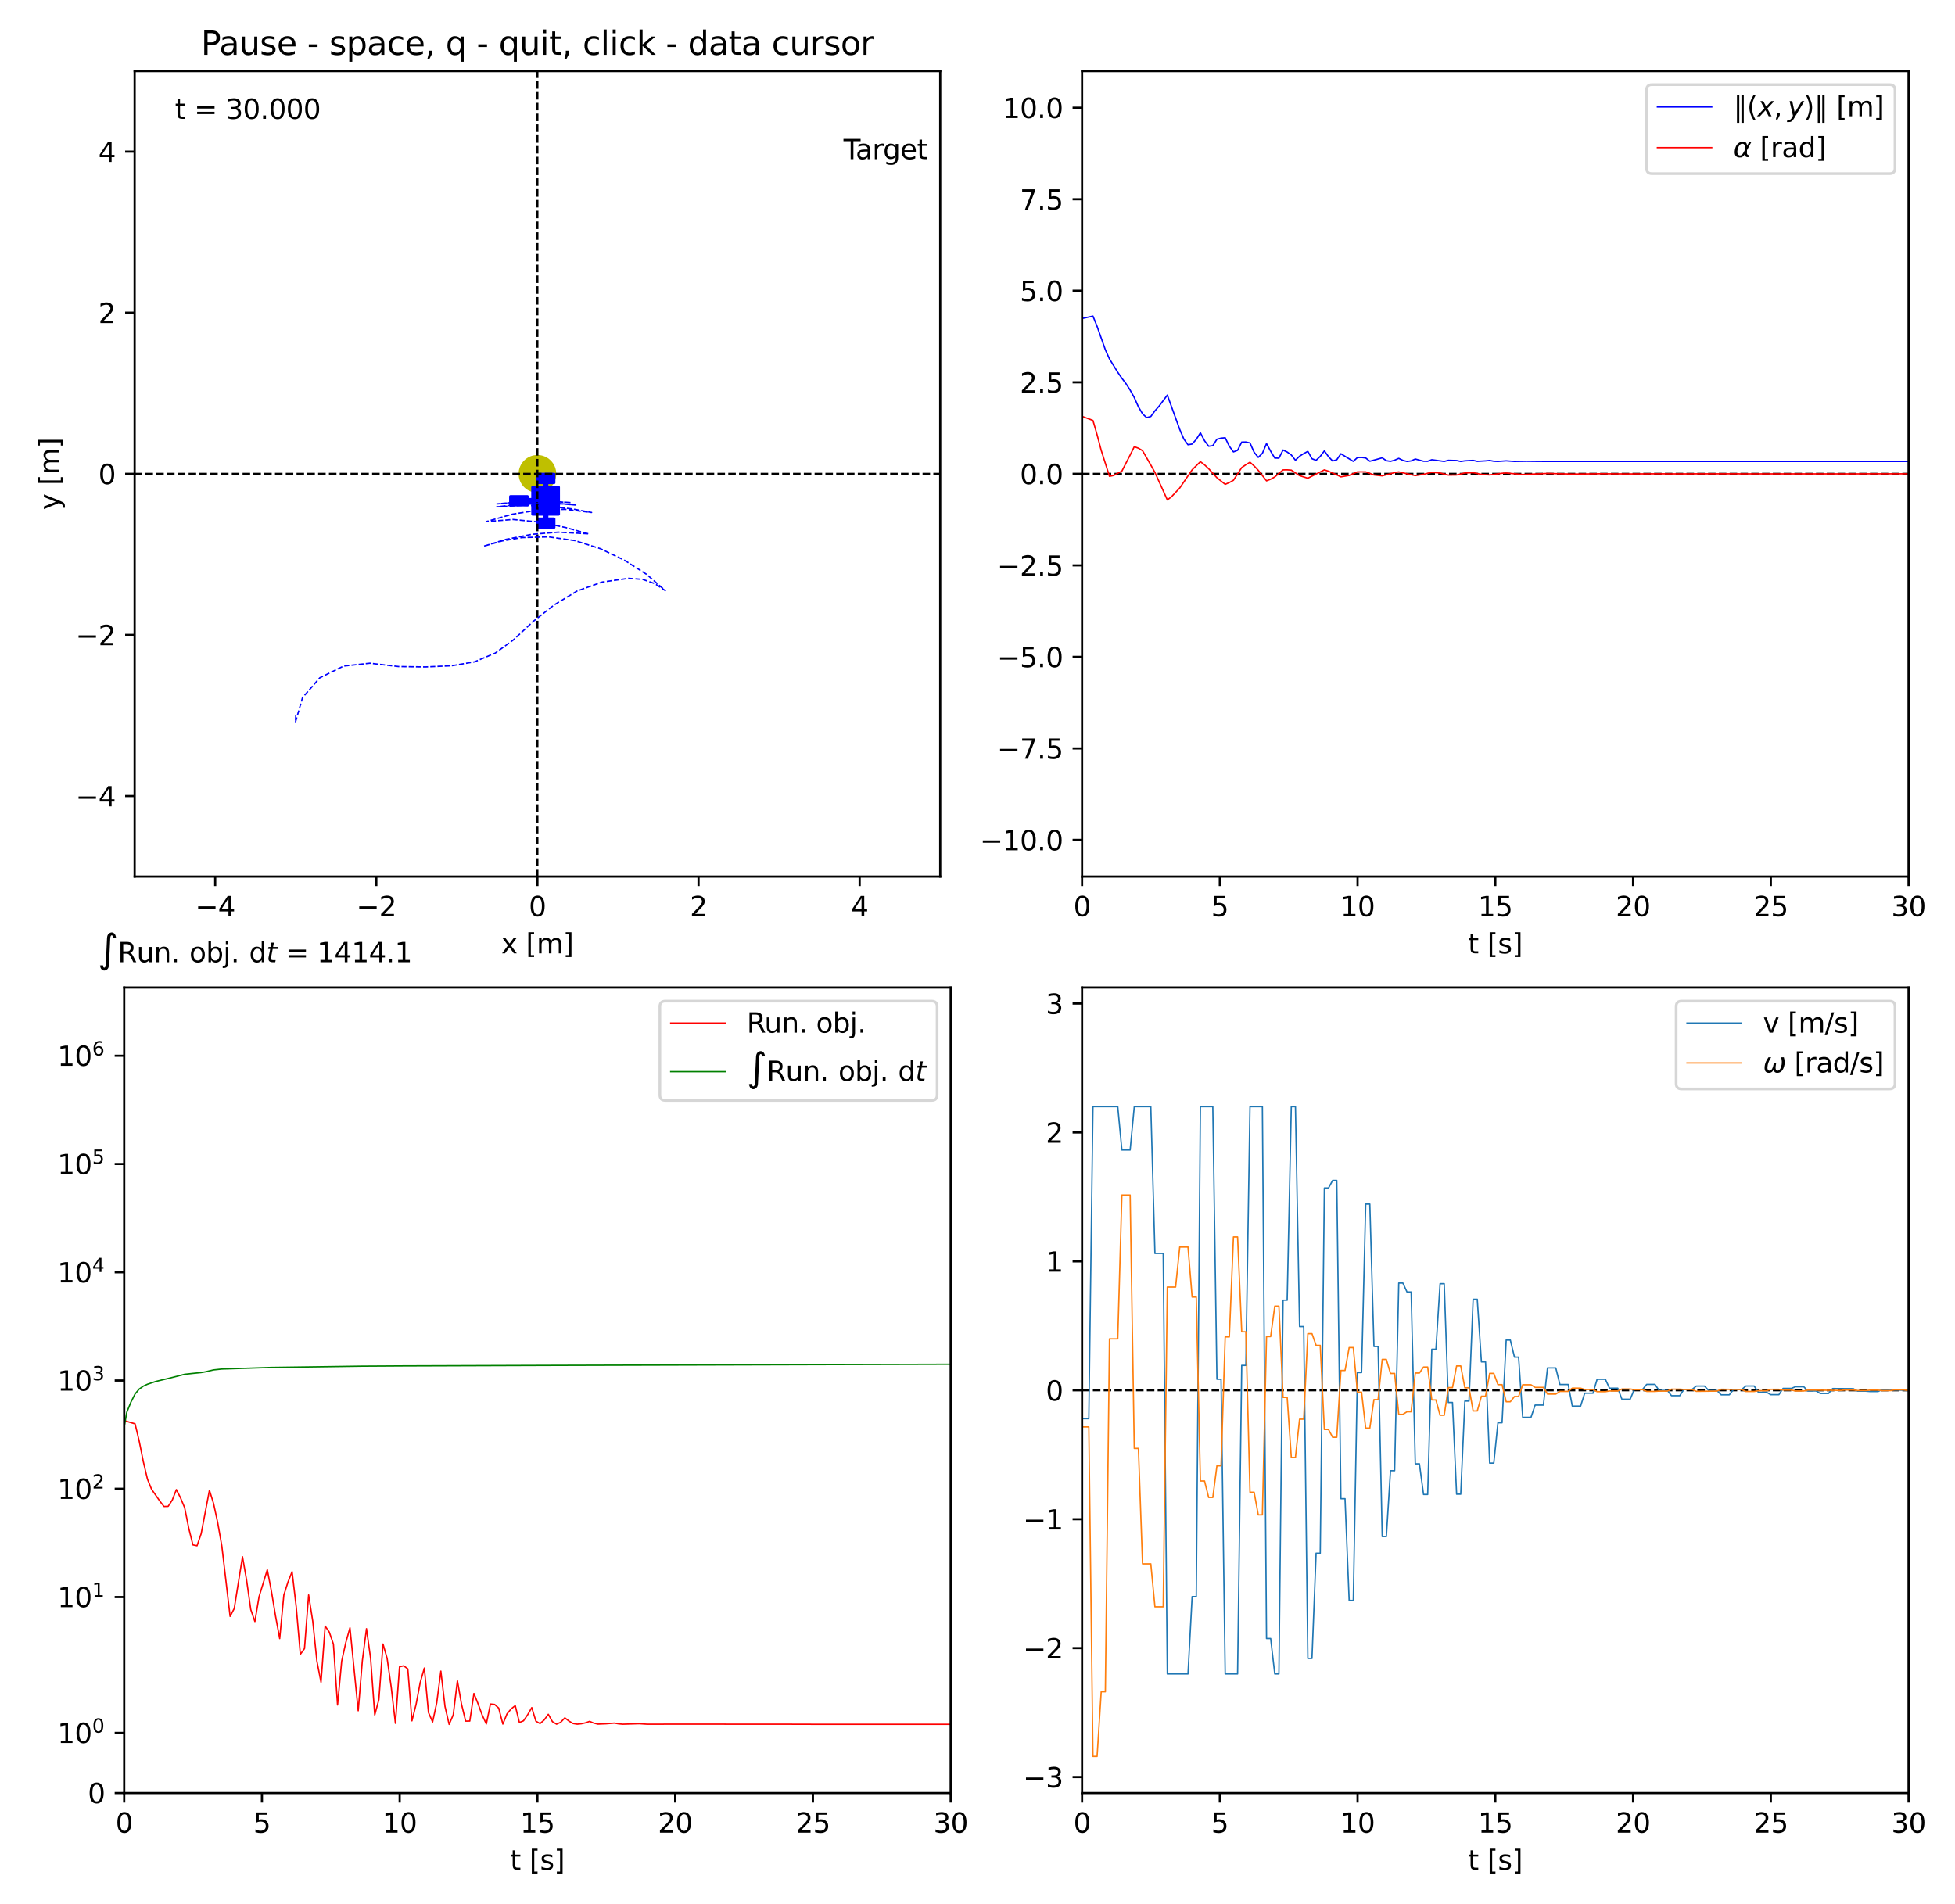<?xml version="1.0" encoding="utf-8" standalone="no"?>
<!DOCTYPE svg PUBLIC "-//W3C//DTD SVG 1.1//EN"
  "http://www.w3.org/Graphics/SVG/1.1/DTD/svg11.dtd">
<svg xmlns:xlink="http://www.w3.org/1999/xlink" width="720pt" height="701.28pt" viewBox="0 0 720 701.28" xmlns="http://www.w3.org/2000/svg" version="1.1">
 <defs>
  <style type="text/css">*{stroke-linejoin: round; stroke-linecap: butt}</style>
 </defs>
 <g id="figure_1">
  <g id="patch_1">
   <path d="M 0 701.28 
L 720 701.28 
L 720 0 
L 0 0 
z
" style="fill: #ffffff"/>
  </g>
  <g id="axes_1">
   <g id="patch_2">
    <path d="M 49.586 322.862 
L 346.266 322.862 
L 346.266 26.181 
L 49.586 26.181 
z
" style="fill: #ffffff"/>
   </g>
   <g id="patch_3">
    <path d="M 197.926 180.455 
C 199.5 180.455 201.009 179.83 202.122 178.717 
C 203.234 177.604 203.86 176.095 203.86 174.521 
C 203.86 172.948 203.234 171.438 202.122 170.326 
C 201.009 169.213 199.5 168.588 197.926 168.588 
C 196.352 168.588 194.843 169.213 193.73 170.326 
C 192.618 171.438 191.992 172.948 191.992 174.521 
C 191.992 176.095 192.618 177.604 193.73 178.717 
C 194.843 179.83 196.352 180.455 197.926 180.455 
z
" clip-path="url(#pca1aca877c)" style="fill: #bfbf00; stroke: #bfbf00; stroke-width: 2; stroke-linejoin: miter"/>
   </g>
   <g id="PathCollection_1">
    <defs>
     <path id="mf11c1461c8" d="M -9.999 1.489 
L -3.768 1.483 
L -3.769 0.419 
L -1.852 0.417 
L -1.847 4.878 
L 2.422 4.874 
L 2.423 6.541 
L -0.17 6.543 
L -0.167 9.716 
L 6.063 9.71 
L 6.06 6.537 
L 3.468 6.54 
L 3.466 4.873 
L 7.735 4.868 
L 7.725 -5.098 
L 3.457 -5.094 
L 3.455 -6.752 
L 6.048 -6.755 
L 6.045 -9.928 
L -0.185 -9.922 
L -0.182 -6.749 
L 2.41 -6.751 
L 2.412 -5.093 
L -1.857 -5.089 
L -1.853 -0.628 
L -3.77 -0.626 
L -3.771 -1.691 
L -10.002 -1.685 
L -9.999 1.489 
z
" style="stroke: #0000ff"/>
    </defs>
    <g clip-path="url(#pca1aca877c)">
     <use xlink:href="#mf11c1461c8" x="198" y="184.549" style="fill: #0000ff; stroke: #0000ff"/>
    </g>
   </g>
   <g id="matplotlib.axis_1">
    <g id="xtick_1">
     <g id="line2d_1">
      <defs>
       <path id="ma706469126" d="M 0 0 
L 0 3.5 
" style="stroke: #000000; stroke-width: 0.8"/>
      </defs>
      <g>
       <use xlink:href="#ma706469126" x="79.254" y="322.862" style="stroke: #000000; stroke-width: 0.8"/>
      </g>
     </g>
     <g id="text_1">
      <!-- −4 -->
      <g transform="translate(71.883 337.46) scale(0.1 -0.1)">
       <defs>
        <path id="DejaVuSans-2212" d="M 678 2272 
L 4684 2272 
L 4684 1741 
L 678 1741 
L 678 2272 
z
" transform="scale(0.016)"/>
        <path id="DejaVuSans-34" d="M 2419 4116 
L 825 1625 
L 2419 1625 
L 2419 4116 
z
M 2253 4666 
L 3047 4666 
L 3047 1625 
L 3713 1625 
L 3713 1100 
L 3047 1100 
L 3047 0 
L 2419 0 
L 2419 1100 
L 313 1100 
L 313 1709 
L 2253 4666 
z
" transform="scale(0.016)"/>
       </defs>
       <use xlink:href="#DejaVuSans-2212"/>
       <use xlink:href="#DejaVuSans-34" x="83.789"/>
      </g>
     </g>
    </g>
    <g id="xtick_2">
     <g id="line2d_2">
      <g>
       <use xlink:href="#ma706469126" x="138.59" y="322.862" style="stroke: #000000; stroke-width: 0.8"/>
      </g>
     </g>
     <g id="text_2">
      <!-- −2 -->
      <g transform="translate(131.219 337.46) scale(0.1 -0.1)">
       <defs>
        <path id="DejaVuSans-32" d="M 1228 531 
L 3431 531 
L 3431 0 
L 469 0 
L 469 531 
Q 828 903 1448 1529 
Q 2069 2156 2228 2338 
Q 2531 2678 2651 2914 
Q 2772 3150 2772 3378 
Q 2772 3750 2511 3984 
Q 2250 4219 1831 4219 
Q 1534 4219 1204 4116 
Q 875 4013 500 3803 
L 500 4441 
Q 881 4594 1212 4672 
Q 1544 4750 1819 4750 
Q 2544 4750 2975 4387 
Q 3406 4025 3406 3419 
Q 3406 3131 3298 2873 
Q 3191 2616 2906 2266 
Q 2828 2175 2409 1742 
Q 1991 1309 1228 531 
z
" transform="scale(0.016)"/>
       </defs>
       <use xlink:href="#DejaVuSans-2212"/>
       <use xlink:href="#DejaVuSans-32" x="83.789"/>
      </g>
     </g>
    </g>
    <g id="xtick_3">
     <g id="line2d_3">
      <g>
       <use xlink:href="#ma706469126" x="197.926" y="322.862" style="stroke: #000000; stroke-width: 0.8"/>
      </g>
     </g>
     <g id="text_3">
      <!-- 0 -->
      <g transform="translate(194.745 337.46) scale(0.1 -0.1)">
       <defs>
        <path id="DejaVuSans-30" d="M 2034 4250 
Q 1547 4250 1301 3770 
Q 1056 3291 1056 2328 
Q 1056 1369 1301 889 
Q 1547 409 2034 409 
Q 2525 409 2770 889 
Q 3016 1369 3016 2328 
Q 3016 3291 2770 3770 
Q 2525 4250 2034 4250 
z
M 2034 4750 
Q 2819 4750 3233 4129 
Q 3647 3509 3647 2328 
Q 3647 1150 3233 529 
Q 2819 -91 2034 -91 
Q 1250 -91 836 529 
Q 422 1150 422 2328 
Q 422 3509 836 4129 
Q 1250 4750 2034 4750 
z
" transform="scale(0.016)"/>
       </defs>
       <use xlink:href="#DejaVuSans-30"/>
      </g>
     </g>
    </g>
    <g id="xtick_4">
     <g id="line2d_4">
      <g>
       <use xlink:href="#ma706469126" x="257.262" y="322.862" style="stroke: #000000; stroke-width: 0.8"/>
      </g>
     </g>
     <g id="text_4">
      <!-- 2 -->
      <g transform="translate(254.081 337.46) scale(0.1 -0.1)">
       <use xlink:href="#DejaVuSans-32"/>
      </g>
     </g>
    </g>
    <g id="xtick_5">
     <g id="line2d_5">
      <g>
       <use xlink:href="#ma706469126" x="316.598" y="322.862" style="stroke: #000000; stroke-width: 0.8"/>
      </g>
     </g>
     <g id="text_5">
      <!-- 4 -->
      <g transform="translate(313.417 337.46) scale(0.1 -0.1)">
       <use xlink:href="#DejaVuSans-34"/>
      </g>
     </g>
    </g>
    <g id="text_6">
     <!-- x [m] -->
     <g transform="translate(184.606 351.138) scale(0.1 -0.1)">
      <defs>
       <path id="DejaVuSans-78" d="M 3513 3500 
L 2247 1797 
L 3578 0 
L 2900 0 
L 1881 1375 
L 863 0 
L 184 0 
L 1544 1831 
L 300 3500 
L 978 3500 
L 1906 2253 
L 2834 3500 
L 3513 3500 
z
" transform="scale(0.016)"/>
       <path id="DejaVuSans-20" transform="scale(0.016)"/>
       <path id="DejaVuSans-5b" d="M 550 4863 
L 1875 4863 
L 1875 4416 
L 1125 4416 
L 1125 -397 
L 1875 -397 
L 1875 -844 
L 550 -844 
L 550 4863 
z
" transform="scale(0.016)"/>
       <path id="DejaVuSans-6d" d="M 3328 2828 
Q 3544 3216 3844 3400 
Q 4144 3584 4550 3584 
Q 5097 3584 5394 3201 
Q 5691 2819 5691 2113 
L 5691 0 
L 5113 0 
L 5113 2094 
Q 5113 2597 4934 2840 
Q 4756 3084 4391 3084 
Q 3944 3084 3684 2787 
Q 3425 2491 3425 1978 
L 3425 0 
L 2847 0 
L 2847 2094 
Q 2847 2600 2669 2842 
Q 2491 3084 2119 3084 
Q 1678 3084 1418 2786 
Q 1159 2488 1159 1978 
L 1159 0 
L 581 0 
L 581 3500 
L 1159 3500 
L 1159 2956 
Q 1356 3278 1631 3431 
Q 1906 3584 2284 3584 
Q 2666 3584 2933 3390 
Q 3200 3197 3328 2828 
z
" transform="scale(0.016)"/>
       <path id="DejaVuSans-5d" d="M 1947 4863 
L 1947 -844 
L 622 -844 
L 622 -397 
L 1369 -397 
L 1369 4416 
L 622 4416 
L 622 4863 
L 1947 4863 
z
" transform="scale(0.016)"/>
      </defs>
      <use xlink:href="#DejaVuSans-78"/>
      <use xlink:href="#DejaVuSans-20" x="59.18"/>
      <use xlink:href="#DejaVuSans-5b" x="90.967"/>
      <use xlink:href="#DejaVuSans-6d" x="129.98"/>
      <use xlink:href="#DejaVuSans-5d" x="227.393"/>
     </g>
    </g>
   </g>
   <g id="matplotlib.axis_2">
    <g id="ytick_1">
     <g id="line2d_6">
      <defs>
       <path id="mb821a1457c" d="M 0 0 
L -3.5 0 
" style="stroke: #000000; stroke-width: 0.8"/>
      </defs>
      <g>
       <use xlink:href="#mb821a1457c" x="49.586" y="293.193" style="stroke: #000000; stroke-width: 0.8"/>
      </g>
     </g>
     <g id="text_7">
      <!-- −4 -->
      <g transform="translate(27.844 296.993) scale(0.1 -0.1)">
       <use xlink:href="#DejaVuSans-2212"/>
       <use xlink:href="#DejaVuSans-34" x="83.789"/>
      </g>
     </g>
    </g>
    <g id="ytick_2">
     <g id="line2d_7">
      <g>
       <use xlink:href="#mb821a1457c" x="49.586" y="233.857" style="stroke: #000000; stroke-width: 0.8"/>
      </g>
     </g>
     <g id="text_8">
      <!-- −2 -->
      <g transform="translate(27.844 237.657) scale(0.1 -0.1)">
       <use xlink:href="#DejaVuSans-2212"/>
       <use xlink:href="#DejaVuSans-32" x="83.789"/>
      </g>
     </g>
    </g>
    <g id="ytick_3">
     <g id="line2d_8">
      <g>
       <use xlink:href="#mb821a1457c" x="49.586" y="174.521" style="stroke: #000000; stroke-width: 0.8"/>
      </g>
     </g>
     <g id="text_9">
      <!-- 0 -->
      <g transform="translate(36.223 178.321) scale(0.1 -0.1)">
       <use xlink:href="#DejaVuSans-30"/>
      </g>
     </g>
    </g>
    <g id="ytick_4">
     <g id="line2d_9">
      <g>
       <use xlink:href="#mb821a1457c" x="49.586" y="115.185" style="stroke: #000000; stroke-width: 0.8"/>
      </g>
     </g>
     <g id="text_10">
      <!-- 2 -->
      <g transform="translate(36.223 118.984) scale(0.1 -0.1)">
       <use xlink:href="#DejaVuSans-32"/>
      </g>
     </g>
    </g>
    <g id="ytick_5">
     <g id="line2d_10">
      <g>
       <use xlink:href="#mb821a1457c" x="49.586" y="55.849" style="stroke: #000000; stroke-width: 0.8"/>
      </g>
     </g>
     <g id="text_11">
      <!-- 4 -->
      <g transform="translate(36.223 59.648) scale(0.1 -0.1)">
       <use xlink:href="#DejaVuSans-34"/>
      </g>
     </g>
    </g>
    <g id="text_12">
     <!-- y [m] -->
     <g transform="translate(21.764 187.842) rotate(-90) scale(0.1 -0.1)">
      <defs>
       <path id="DejaVuSans-79" d="M 2059 -325 
Q 1816 -950 1584 -1140 
Q 1353 -1331 966 -1331 
L 506 -1331 
L 506 -850 
L 844 -850 
Q 1081 -850 1212 -737 
Q 1344 -625 1503 -206 
L 1606 56 
L 191 3500 
L 800 3500 
L 1894 763 
L 2988 3500 
L 3597 3500 
L 2059 -325 
z
" transform="scale(0.016)"/>
      </defs>
      <use xlink:href="#DejaVuSans-79"/>
      <use xlink:href="#DejaVuSans-20" x="59.18"/>
      <use xlink:href="#DejaVuSans-5b" x="90.967"/>
      <use xlink:href="#DejaVuSans-6d" x="129.98"/>
      <use xlink:href="#DejaVuSans-5d" x="227.393"/>
     </g>
    </g>
   </g>
   <g id="line2d_11">
    <path d="M 49.586 174.521 
L 346.266 174.521 
" clip-path="url(#pca1aca877c)" style="fill: none; stroke-dasharray: 2.775,1.2; stroke-dashoffset: 0; stroke: #000000; stroke-width: 0.75"/>
   </g>
   <g id="line2d_12">
    <path d="M 197.926 322.862 
L 197.926 26.181 
" clip-path="url(#pca1aca877c)" style="fill: none; stroke-dasharray: 2.775,1.2; stroke-dashoffset: 0; stroke: #000000; stroke-width: 0.75"/>
   </g>
   <g id="line2d_13">
    <path d="M 108.922 263.525 
L 108.865 265.121 
L 108.776 266.096 
L 111.406 256.97 
L 117.79 249.645 
L 126.555 245.326 
L 136.238 244.277 
L 146.758 245.508 
L 156.545 245.657 
L 166.325 245.22 
L 174.744 243.781 
L 182.367 240.558 
L 189.068 235.701 
L 196.456 228.817 
L 204.151 222.767 
L 212.594 217.65 
L 221.803 214.373 
L 231.481 213.01 
L 236.645 213.381 
L 241.095 214.928 
L 245.02 217.535 
L 238.127 211.525 
L 229.869 206.278 
L 221.041 202.058 
L 211.707 199.101 
L 202.024 197.736 
L 192.248 197.996 
L 184.977 199.228 
L 178.132 201.182 
L 186.243 198.673 
L 195.846 196.79 
L 205.6 196.006 
L 216.605 196.591 
L 216.976 196.682 
L 208.315 194.294 
L 198.733 192.289 
L 188.928 191.331 
L 179.072 192.108 
L 188.712 189.379 
L 198.378 187.858 
L 208.16 187.596 
L 217.874 188.75 
L 210.897 187.462 
L 202.388 186.472 
L 192.713 186.1 
L 182.944 186.677 
L 187.977 186.12 
L 197.163 185.509 
L 206.951 185.605 
L 212.026 186.019 
L 203.801 185.244 
L 194.552 184.964 
L 188.6 185.134 
L 182.996 185.596 
L 188.841 185.054 
L 195.814 184.712 
L 203.033 184.715 
L 210.265 185.114 
L 203.784 184.698 
L 196.849 184.56 
L 189.494 184.773 
L 196.007 184.537 
L 204.394 184.661 
L 205.905 184.735 
L 201.452 184.56 
L 193.42 184.603 
L 190.647 184.724 
L 197.461 184.535 
L 204.272 184.693 
L 196.237 184.558 
L 192.643 184.658 
L 198.492 184.551 
L 202.171 184.623 
L 194.819 184.582 
L 193.782 184.611 
L 199.748 184.557 
L 201.906 184.604 
L 195.951 184.567 
L 194.831 184.588 
L 200.383 184.582 
L 198 184.549 
" clip-path="url(#pca1aca877c)" style="fill: none; stroke-dasharray: 1.85,0.8; stroke-dashoffset: 0; stroke: #0000ff; stroke-width: 0.5"/>
   </g>
   <g id="patch_4">
    <path d="M 49.586 322.862 
L 49.586 26.181 
" style="fill: none; stroke: #000000; stroke-width: 0.8; stroke-linejoin: miter; stroke-linecap: square"/>
   </g>
   <g id="patch_5">
    <path d="M 346.266 322.862 
L 346.266 26.181 
" style="fill: none; stroke: #000000; stroke-width: 0.8; stroke-linejoin: miter; stroke-linecap: square"/>
   </g>
   <g id="patch_6">
    <path d="M 49.586 322.862 
L 346.266 322.862 
" style="fill: none; stroke: #000000; stroke-width: 0.8; stroke-linejoin: miter; stroke-linecap: square"/>
   </g>
   <g id="patch_7">
    <path d="M 49.586 26.181 
L 346.266 26.181 
" style="fill: none; stroke: #000000; stroke-width: 0.8; stroke-linejoin: miter; stroke-linecap: square"/>
   </g>
   <g id="text_13">
    <!-- Target -->
    <g transform="translate(310.664 58.609) scale(0.1 -0.1)">
     <defs>
      <path id="DejaVuSans-54" d="M -19 4666 
L 3928 4666 
L 3928 4134 
L 2272 4134 
L 2272 0 
L 1638 0 
L 1638 4134 
L -19 4134 
L -19 4666 
z
" transform="scale(0.016)"/>
      <path id="DejaVuSans-61" d="M 2194 1759 
Q 1497 1759 1228 1600 
Q 959 1441 959 1056 
Q 959 750 1161 570 
Q 1363 391 1709 391 
Q 2188 391 2477 730 
Q 2766 1069 2766 1631 
L 2766 1759 
L 2194 1759 
z
M 3341 1997 
L 3341 0 
L 2766 0 
L 2766 531 
Q 2569 213 2275 61 
Q 1981 -91 1556 -91 
Q 1019 -91 701 211 
Q 384 513 384 1019 
Q 384 1609 779 1909 
Q 1175 2209 1959 2209 
L 2766 2209 
L 2766 2266 
Q 2766 2663 2505 2880 
Q 2244 3097 1772 3097 
Q 1472 3097 1187 3025 
Q 903 2953 641 2809 
L 641 3341 
Q 956 3463 1253 3523 
Q 1550 3584 1831 3584 
Q 2591 3584 2966 3190 
Q 3341 2797 3341 1997 
z
" transform="scale(0.016)"/>
      <path id="DejaVuSans-72" d="M 2631 2963 
Q 2534 3019 2420 3045 
Q 2306 3072 2169 3072 
Q 1681 3072 1420 2755 
Q 1159 2438 1159 1844 
L 1159 0 
L 581 0 
L 581 3500 
L 1159 3500 
L 1159 2956 
Q 1341 3275 1631 3429 
Q 1922 3584 2338 3584 
Q 2397 3584 2469 3576 
Q 2541 3569 2628 3553 
L 2631 2963 
z
" transform="scale(0.016)"/>
      <path id="DejaVuSans-67" d="M 2906 1791 
Q 2906 2416 2648 2759 
Q 2391 3103 1925 3103 
Q 1463 3103 1205 2759 
Q 947 2416 947 1791 
Q 947 1169 1205 825 
Q 1463 481 1925 481 
Q 2391 481 2648 825 
Q 2906 1169 2906 1791 
z
M 3481 434 
Q 3481 -459 3084 -895 
Q 2688 -1331 1869 -1331 
Q 1566 -1331 1297 -1286 
Q 1028 -1241 775 -1147 
L 775 -588 
Q 1028 -725 1275 -790 
Q 1522 -856 1778 -856 
Q 2344 -856 2625 -561 
Q 2906 -266 2906 331 
L 2906 616 
Q 2728 306 2450 153 
Q 2172 0 1784 0 
Q 1141 0 747 490 
Q 353 981 353 1791 
Q 353 2603 747 3093 
Q 1141 3584 1784 3584 
Q 2172 3584 2450 3431 
Q 2728 3278 2906 2969 
L 2906 3500 
L 3481 3500 
L 3481 434 
z
" transform="scale(0.016)"/>
      <path id="DejaVuSans-65" d="M 3597 1894 
L 3597 1613 
L 953 1613 
Q 991 1019 1311 708 
Q 1631 397 2203 397 
Q 2534 397 2845 478 
Q 3156 559 3463 722 
L 3463 178 
Q 3153 47 2828 -22 
Q 2503 -91 2169 -91 
Q 1331 -91 842 396 
Q 353 884 353 1716 
Q 353 2575 817 3079 
Q 1281 3584 2069 3584 
Q 2775 3584 3186 3129 
Q 3597 2675 3597 1894 
z
M 3022 2063 
Q 3016 2534 2758 2815 
Q 2500 3097 2075 3097 
Q 1594 3097 1305 2825 
Q 1016 2553 972 2059 
L 3022 2063 
z
" transform="scale(0.016)"/>
      <path id="DejaVuSans-74" d="M 1172 4494 
L 1172 3500 
L 2356 3500 
L 2356 3053 
L 1172 3053 
L 1172 1153 
Q 1172 725 1289 603 
Q 1406 481 1766 481 
L 2356 481 
L 2356 0 
L 1766 0 
Q 1100 0 847 248 
Q 594 497 594 1153 
L 594 3053 
L 172 3053 
L 172 3500 
L 594 3500 
L 594 4494 
L 1172 4494 
z
" transform="scale(0.016)"/>
     </defs>
     <use xlink:href="#DejaVuSans-54"/>
     <use xlink:href="#DejaVuSans-61" x="44.584"/>
     <use xlink:href="#DejaVuSans-72" x="105.863"/>
     <use xlink:href="#DejaVuSans-67" x="145.227"/>
     <use xlink:href="#DejaVuSans-65" x="208.703"/>
     <use xlink:href="#DejaVuSans-74" x="270.227"/>
    </g>
   </g>
   <g id="text_14">
    <!-- t = 30.000 -->
    <g transform="translate(64.42 43.775) scale(0.1 -0.1)">
     <defs>
      <path id="DejaVuSans-3d" d="M 678 2906 
L 4684 2906 
L 4684 2381 
L 678 2381 
L 678 2906 
z
M 678 1631 
L 4684 1631 
L 4684 1100 
L 678 1100 
L 678 1631 
z
" transform="scale(0.016)"/>
      <path id="DejaVuSans-33" d="M 2597 2516 
Q 3050 2419 3304 2112 
Q 3559 1806 3559 1356 
Q 3559 666 3084 287 
Q 2609 -91 1734 -91 
Q 1441 -91 1130 -33 
Q 819 25 488 141 
L 488 750 
Q 750 597 1062 519 
Q 1375 441 1716 441 
Q 2309 441 2620 675 
Q 2931 909 2931 1356 
Q 2931 1769 2642 2001 
Q 2353 2234 1838 2234 
L 1294 2234 
L 1294 2753 
L 1863 2753 
Q 2328 2753 2575 2939 
Q 2822 3125 2822 3475 
Q 2822 3834 2567 4026 
Q 2313 4219 1838 4219 
Q 1578 4219 1281 4162 
Q 984 4106 628 3988 
L 628 4550 
Q 988 4650 1302 4700 
Q 1616 4750 1894 4750 
Q 2613 4750 3031 4423 
Q 3450 4097 3450 3541 
Q 3450 3153 3228 2886 
Q 3006 2619 2597 2516 
z
" transform="scale(0.016)"/>
      <path id="DejaVuSans-2e" d="M 684 794 
L 1344 794 
L 1344 0 
L 684 0 
L 684 794 
z
" transform="scale(0.016)"/>
     </defs>
     <use xlink:href="#DejaVuSans-74"/>
     <use xlink:href="#DejaVuSans-20" x="39.209"/>
     <use xlink:href="#DejaVuSans-3d" x="70.996"/>
     <use xlink:href="#DejaVuSans-20" x="154.785"/>
     <use xlink:href="#DejaVuSans-33" x="186.572"/>
     <use xlink:href="#DejaVuSans-30" x="250.195"/>
     <use xlink:href="#DejaVuSans-2e" x="313.818"/>
     <use xlink:href="#DejaVuSans-30" x="345.605"/>
     <use xlink:href="#DejaVuSans-30" x="409.229"/>
     <use xlink:href="#DejaVuSans-30" x="472.852"/>
    </g>
   </g>
   <g id="text_15">
    <!-- Pause - space, q - quit, click - data cursor -->
    <g transform="translate(74.017 20.181) scale(0.12 -0.12)">
     <defs>
      <path id="DejaVuSans-50" d="M 1259 4147 
L 1259 2394 
L 2053 2394 
Q 2494 2394 2734 2622 
Q 2975 2850 2975 3272 
Q 2975 3691 2734 3919 
Q 2494 4147 2053 4147 
L 1259 4147 
z
M 628 4666 
L 2053 4666 
Q 2838 4666 3239 4311 
Q 3641 3956 3641 3272 
Q 3641 2581 3239 2228 
Q 2838 1875 2053 1875 
L 1259 1875 
L 1259 0 
L 628 0 
L 628 4666 
z
" transform="scale(0.016)"/>
      <path id="DejaVuSans-75" d="M 544 1381 
L 544 3500 
L 1119 3500 
L 1119 1403 
Q 1119 906 1312 657 
Q 1506 409 1894 409 
Q 2359 409 2629 706 
Q 2900 1003 2900 1516 
L 2900 3500 
L 3475 3500 
L 3475 0 
L 2900 0 
L 2900 538 
Q 2691 219 2414 64 
Q 2138 -91 1772 -91 
Q 1169 -91 856 284 
Q 544 659 544 1381 
z
M 1991 3584 
L 1991 3584 
z
" transform="scale(0.016)"/>
      <path id="DejaVuSans-73" d="M 2834 3397 
L 2834 2853 
Q 2591 2978 2328 3040 
Q 2066 3103 1784 3103 
Q 1356 3103 1142 2972 
Q 928 2841 928 2578 
Q 928 2378 1081 2264 
Q 1234 2150 1697 2047 
L 1894 2003 
Q 2506 1872 2764 1633 
Q 3022 1394 3022 966 
Q 3022 478 2636 193 
Q 2250 -91 1575 -91 
Q 1294 -91 989 -36 
Q 684 19 347 128 
L 347 722 
Q 666 556 975 473 
Q 1284 391 1588 391 
Q 1994 391 2212 530 
Q 2431 669 2431 922 
Q 2431 1156 2273 1281 
Q 2116 1406 1581 1522 
L 1381 1569 
Q 847 1681 609 1914 
Q 372 2147 372 2553 
Q 372 3047 722 3315 
Q 1072 3584 1716 3584 
Q 2034 3584 2315 3537 
Q 2597 3491 2834 3397 
z
" transform="scale(0.016)"/>
      <path id="DejaVuSans-2d" d="M 313 2009 
L 1997 2009 
L 1997 1497 
L 313 1497 
L 313 2009 
z
" transform="scale(0.016)"/>
      <path id="DejaVuSans-70" d="M 1159 525 
L 1159 -1331 
L 581 -1331 
L 581 3500 
L 1159 3500 
L 1159 2969 
Q 1341 3281 1617 3432 
Q 1894 3584 2278 3584 
Q 2916 3584 3314 3078 
Q 3713 2572 3713 1747 
Q 3713 922 3314 415 
Q 2916 -91 2278 -91 
Q 1894 -91 1617 61 
Q 1341 213 1159 525 
z
M 3116 1747 
Q 3116 2381 2855 2742 
Q 2594 3103 2138 3103 
Q 1681 3103 1420 2742 
Q 1159 2381 1159 1747 
Q 1159 1113 1420 752 
Q 1681 391 2138 391 
Q 2594 391 2855 752 
Q 3116 1113 3116 1747 
z
" transform="scale(0.016)"/>
      <path id="DejaVuSans-63" d="M 3122 3366 
L 3122 2828 
Q 2878 2963 2633 3030 
Q 2388 3097 2138 3097 
Q 1578 3097 1268 2742 
Q 959 2388 959 1747 
Q 959 1106 1268 751 
Q 1578 397 2138 397 
Q 2388 397 2633 464 
Q 2878 531 3122 666 
L 3122 134 
Q 2881 22 2623 -34 
Q 2366 -91 2075 -91 
Q 1284 -91 818 406 
Q 353 903 353 1747 
Q 353 2603 823 3093 
Q 1294 3584 2113 3584 
Q 2378 3584 2631 3529 
Q 2884 3475 3122 3366 
z
" transform="scale(0.016)"/>
      <path id="DejaVuSans-2c" d="M 750 794 
L 1409 794 
L 1409 256 
L 897 -744 
L 494 -744 
L 750 256 
L 750 794 
z
" transform="scale(0.016)"/>
      <path id="DejaVuSans-71" d="M 947 1747 
Q 947 1113 1208 752 
Q 1469 391 1925 391 
Q 2381 391 2643 752 
Q 2906 1113 2906 1747 
Q 2906 2381 2643 2742 
Q 2381 3103 1925 3103 
Q 1469 3103 1208 2742 
Q 947 2381 947 1747 
z
M 2906 525 
Q 2725 213 2448 61 
Q 2172 -91 1784 -91 
Q 1150 -91 751 415 
Q 353 922 353 1747 
Q 353 2572 751 3078 
Q 1150 3584 1784 3584 
Q 2172 3584 2448 3432 
Q 2725 3281 2906 2969 
L 2906 3500 
L 3481 3500 
L 3481 -1331 
L 2906 -1331 
L 2906 525 
z
" transform="scale(0.016)"/>
      <path id="DejaVuSans-69" d="M 603 3500 
L 1178 3500 
L 1178 0 
L 603 0 
L 603 3500 
z
M 603 4863 
L 1178 4863 
L 1178 4134 
L 603 4134 
L 603 4863 
z
" transform="scale(0.016)"/>
      <path id="DejaVuSans-6c" d="M 603 4863 
L 1178 4863 
L 1178 0 
L 603 0 
L 603 4863 
z
" transform="scale(0.016)"/>
      <path id="DejaVuSans-6b" d="M 581 4863 
L 1159 4863 
L 1159 1991 
L 2875 3500 
L 3609 3500 
L 1753 1863 
L 3688 0 
L 2938 0 
L 1159 1709 
L 1159 0 
L 581 0 
L 581 4863 
z
" transform="scale(0.016)"/>
      <path id="DejaVuSans-64" d="M 2906 2969 
L 2906 4863 
L 3481 4863 
L 3481 0 
L 2906 0 
L 2906 525 
Q 2725 213 2448 61 
Q 2172 -91 1784 -91 
Q 1150 -91 751 415 
Q 353 922 353 1747 
Q 353 2572 751 3078 
Q 1150 3584 1784 3584 
Q 2172 3584 2448 3432 
Q 2725 3281 2906 2969 
z
M 947 1747 
Q 947 1113 1208 752 
Q 1469 391 1925 391 
Q 2381 391 2643 752 
Q 2906 1113 2906 1747 
Q 2906 2381 2643 2742 
Q 2381 3103 1925 3103 
Q 1469 3103 1208 2742 
Q 947 2381 947 1747 
z
" transform="scale(0.016)"/>
      <path id="DejaVuSans-6f" d="M 1959 3097 
Q 1497 3097 1228 2736 
Q 959 2375 959 1747 
Q 959 1119 1226 758 
Q 1494 397 1959 397 
Q 2419 397 2687 759 
Q 2956 1122 2956 1747 
Q 2956 2369 2687 2733 
Q 2419 3097 1959 3097 
z
M 1959 3584 
Q 2709 3584 3137 3096 
Q 3566 2609 3566 1747 
Q 3566 888 3137 398 
Q 2709 -91 1959 -91 
Q 1206 -91 779 398 
Q 353 888 353 1747 
Q 353 2609 779 3096 
Q 1206 3584 1959 3584 
z
" transform="scale(0.016)"/>
     </defs>
     <use xlink:href="#DejaVuSans-50"/>
     <use xlink:href="#DejaVuSans-61" x="55.803"/>
     <use xlink:href="#DejaVuSans-75" x="117.082"/>
     <use xlink:href="#DejaVuSans-73" x="180.461"/>
     <use xlink:href="#DejaVuSans-65" x="232.561"/>
     <use xlink:href="#DejaVuSans-20" x="294.084"/>
     <use xlink:href="#DejaVuSans-2d" x="325.871"/>
     <use xlink:href="#DejaVuSans-20" x="361.955"/>
     <use xlink:href="#DejaVuSans-73" x="393.742"/>
     <use xlink:href="#DejaVuSans-70" x="445.842"/>
     <use xlink:href="#DejaVuSans-61" x="509.318"/>
     <use xlink:href="#DejaVuSans-63" x="570.598"/>
     <use xlink:href="#DejaVuSans-65" x="625.578"/>
     <use xlink:href="#DejaVuSans-2c" x="687.102"/>
     <use xlink:href="#DejaVuSans-20" x="718.889"/>
     <use xlink:href="#DejaVuSans-71" x="750.676"/>
     <use xlink:href="#DejaVuSans-20" x="814.152"/>
     <use xlink:href="#DejaVuSans-2d" x="845.939"/>
     <use xlink:href="#DejaVuSans-20" x="882.023"/>
     <use xlink:href="#DejaVuSans-71" x="913.811"/>
     <use xlink:href="#DejaVuSans-75" x="977.287"/>
     <use xlink:href="#DejaVuSans-69" x="1040.666"/>
     <use xlink:href="#DejaVuSans-74" x="1068.449"/>
     <use xlink:href="#DejaVuSans-2c" x="1107.658"/>
     <use xlink:href="#DejaVuSans-20" x="1139.445"/>
     <use xlink:href="#DejaVuSans-63" x="1171.232"/>
     <use xlink:href="#DejaVuSans-6c" x="1226.213"/>
     <use xlink:href="#DejaVuSans-69" x="1253.996"/>
     <use xlink:href="#DejaVuSans-63" x="1281.779"/>
     <use xlink:href="#DejaVuSans-6b" x="1336.76"/>
     <use xlink:href="#DejaVuSans-20" x="1394.67"/>
     <use xlink:href="#DejaVuSans-2d" x="1426.457"/>
     <use xlink:href="#DejaVuSans-20" x="1462.541"/>
     <use xlink:href="#DejaVuSans-64" x="1494.328"/>
     <use xlink:href="#DejaVuSans-61" x="1557.805"/>
     <use xlink:href="#DejaVuSans-74" x="1619.084"/>
     <use xlink:href="#DejaVuSans-61" x="1658.293"/>
     <use xlink:href="#DejaVuSans-20" x="1719.572"/>
     <use xlink:href="#DejaVuSans-63" x="1751.359"/>
     <use xlink:href="#DejaVuSans-75" x="1806.34"/>
     <use xlink:href="#DejaVuSans-72" x="1869.719"/>
     <use xlink:href="#DejaVuSans-73" x="1910.832"/>
     <use xlink:href="#DejaVuSans-6f" x="1962.932"/>
     <use xlink:href="#DejaVuSans-72" x="2024.113"/>
    </g>
   </g>
  </g>
  <g id="axes_2">
   <g id="patch_8">
    <path d="M 398.512 322.862 
L 702.9 322.862 
L 702.9 26.181 
L 398.512 26.181 
z
" style="fill: #ffffff"/>
   </g>
   <g id="matplotlib.axis_3">
    <g id="xtick_6">
     <g id="line2d_14">
      <g>
       <use xlink:href="#ma706469126" x="398.512" y="322.862" style="stroke: #000000; stroke-width: 0.8"/>
      </g>
     </g>
     <g id="text_16">
      <!-- 0 -->
      <g transform="translate(395.331 337.46) scale(0.1 -0.1)">
       <use xlink:href="#DejaVuSans-30"/>
      </g>
     </g>
    </g>
    <g id="xtick_7">
     <g id="line2d_15">
      <g>
       <use xlink:href="#ma706469126" x="449.243" y="322.862" style="stroke: #000000; stroke-width: 0.8"/>
      </g>
     </g>
     <g id="text_17">
      <!-- 5 -->
      <g transform="translate(446.062 337.46) scale(0.1 -0.1)">
       <defs>
        <path id="DejaVuSans-35" d="M 691 4666 
L 3169 4666 
L 3169 4134 
L 1269 4134 
L 1269 2991 
Q 1406 3038 1543 3061 
Q 1681 3084 1819 3084 
Q 2600 3084 3056 2656 
Q 3513 2228 3513 1497 
Q 3513 744 3044 326 
Q 2575 -91 1722 -91 
Q 1428 -91 1123 -41 
Q 819 9 494 109 
L 494 744 
Q 775 591 1075 516 
Q 1375 441 1709 441 
Q 2250 441 2565 725 
Q 2881 1009 2881 1497 
Q 2881 1984 2565 2268 
Q 2250 2553 1709 2553 
Q 1456 2553 1204 2497 
Q 953 2441 691 2322 
L 691 4666 
z
" transform="scale(0.016)"/>
       </defs>
       <use xlink:href="#DejaVuSans-35"/>
      </g>
     </g>
    </g>
    <g id="xtick_8">
     <g id="line2d_16">
      <g>
       <use xlink:href="#ma706469126" x="499.975" y="322.862" style="stroke: #000000; stroke-width: 0.8"/>
      </g>
     </g>
     <g id="text_18">
      <!-- 10 -->
      <g transform="translate(493.612 337.46) scale(0.1 -0.1)">
       <defs>
        <path id="DejaVuSans-31" d="M 794 531 
L 1825 531 
L 1825 4091 
L 703 3866 
L 703 4441 
L 1819 4666 
L 2450 4666 
L 2450 531 
L 3481 531 
L 3481 0 
L 794 0 
L 794 531 
z
" transform="scale(0.016)"/>
       </defs>
       <use xlink:href="#DejaVuSans-31"/>
       <use xlink:href="#DejaVuSans-30" x="63.623"/>
      </g>
     </g>
    </g>
    <g id="xtick_9">
     <g id="line2d_17">
      <g>
       <use xlink:href="#ma706469126" x="550.706" y="322.862" style="stroke: #000000; stroke-width: 0.8"/>
      </g>
     </g>
     <g id="text_19">
      <!-- 15 -->
      <g transform="translate(544.343 337.46) scale(0.1 -0.1)">
       <use xlink:href="#DejaVuSans-31"/>
       <use xlink:href="#DejaVuSans-35" x="63.623"/>
      </g>
     </g>
    </g>
    <g id="xtick_10">
     <g id="line2d_18">
      <g>
       <use xlink:href="#ma706469126" x="601.437" y="322.862" style="stroke: #000000; stroke-width: 0.8"/>
      </g>
     </g>
     <g id="text_20">
      <!-- 20 -->
      <g transform="translate(595.075 337.46) scale(0.1 -0.1)">
       <use xlink:href="#DejaVuSans-32"/>
       <use xlink:href="#DejaVuSans-30" x="63.623"/>
      </g>
     </g>
    </g>
    <g id="xtick_11">
     <g id="line2d_19">
      <g>
       <use xlink:href="#ma706469126" x="652.169" y="322.862" style="stroke: #000000; stroke-width: 0.8"/>
      </g>
     </g>
     <g id="text_21">
      <!-- 25 -->
      <g transform="translate(645.806 337.46) scale(0.1 -0.1)">
       <use xlink:href="#DejaVuSans-32"/>
       <use xlink:href="#DejaVuSans-35" x="63.623"/>
      </g>
     </g>
    </g>
    <g id="xtick_12">
     <g id="line2d_20">
      <g>
       <use xlink:href="#ma706469126" x="702.9" y="322.862" style="stroke: #000000; stroke-width: 0.8"/>
      </g>
     </g>
     <g id="text_22">
      <!-- 30 -->
      <g transform="translate(696.538 337.46) scale(0.1 -0.1)">
       <use xlink:href="#DejaVuSans-33"/>
       <use xlink:href="#DejaVuSans-30" x="63.623"/>
      </g>
     </g>
    </g>
    <g id="text_23">
     <!-- t [s] -->
     <g transform="translate(540.65 351.138) scale(0.1 -0.1)">
      <use xlink:href="#DejaVuSans-74"/>
      <use xlink:href="#DejaVuSans-20" x="39.209"/>
      <use xlink:href="#DejaVuSans-5b" x="70.996"/>
      <use xlink:href="#DejaVuSans-73" x="110.01"/>
      <use xlink:href="#DejaVuSans-5d" x="162.109"/>
     </g>
    </g>
   </g>
   <g id="matplotlib.axis_4">
    <g id="ytick_6">
     <g id="line2d_21">
      <g>
       <use xlink:href="#mb821a1457c" x="398.512" y="309.376" style="stroke: #000000; stroke-width: 0.8"/>
      </g>
     </g>
     <g id="text_24">
      <!-- −10.0 -->
      <g transform="translate(360.867 313.175) scale(0.1 -0.1)">
       <use xlink:href="#DejaVuSans-2212"/>
       <use xlink:href="#DejaVuSans-31" x="83.789"/>
       <use xlink:href="#DejaVuSans-30" x="147.412"/>
       <use xlink:href="#DejaVuSans-2e" x="211.035"/>
       <use xlink:href="#DejaVuSans-30" x="242.822"/>
      </g>
     </g>
    </g>
    <g id="ytick_7">
     <g id="line2d_22">
      <g>
       <use xlink:href="#mb821a1457c" x="398.512" y="275.662" style="stroke: #000000; stroke-width: 0.8"/>
      </g>
     </g>
     <g id="text_25">
      <!-- −7.5 -->
      <g transform="translate(367.229 279.462) scale(0.1 -0.1)">
       <defs>
        <path id="DejaVuSans-37" d="M 525 4666 
L 3525 4666 
L 3525 4397 
L 1831 0 
L 1172 0 
L 2766 4134 
L 525 4134 
L 525 4666 
z
" transform="scale(0.016)"/>
       </defs>
       <use xlink:href="#DejaVuSans-2212"/>
       <use xlink:href="#DejaVuSans-37" x="83.789"/>
       <use xlink:href="#DejaVuSans-2e" x="147.412"/>
       <use xlink:href="#DejaVuSans-35" x="179.199"/>
      </g>
     </g>
    </g>
    <g id="ytick_8">
     <g id="line2d_23">
      <g>
       <use xlink:href="#mb821a1457c" x="398.512" y="241.949" style="stroke: #000000; stroke-width: 0.8"/>
      </g>
     </g>
     <g id="text_26">
      <!-- −5.0 -->
      <g transform="translate(367.229 245.748) scale(0.1 -0.1)">
       <use xlink:href="#DejaVuSans-2212"/>
       <use xlink:href="#DejaVuSans-35" x="83.789"/>
       <use xlink:href="#DejaVuSans-2e" x="147.412"/>
       <use xlink:href="#DejaVuSans-30" x="179.199"/>
      </g>
     </g>
    </g>
    <g id="ytick_9">
     <g id="line2d_24">
      <g>
       <use xlink:href="#mb821a1457c" x="398.512" y="208.235" style="stroke: #000000; stroke-width: 0.8"/>
      </g>
     </g>
     <g id="text_27">
      <!-- −2.5 -->
      <g transform="translate(367.229 212.034) scale(0.1 -0.1)">
       <use xlink:href="#DejaVuSans-2212"/>
       <use xlink:href="#DejaVuSans-32" x="83.789"/>
       <use xlink:href="#DejaVuSans-2e" x="147.412"/>
       <use xlink:href="#DejaVuSans-35" x="179.199"/>
      </g>
     </g>
    </g>
    <g id="ytick_10">
     <g id="line2d_25">
      <g>
       <use xlink:href="#mb821a1457c" x="398.512" y="174.521" style="stroke: #000000; stroke-width: 0.8"/>
      </g>
     </g>
     <g id="text_28">
      <!-- 0.0 -->
      <g transform="translate(375.609 178.321) scale(0.1 -0.1)">
       <use xlink:href="#DejaVuSans-30"/>
       <use xlink:href="#DejaVuSans-2e" x="63.623"/>
       <use xlink:href="#DejaVuSans-30" x="95.41"/>
      </g>
     </g>
    </g>
    <g id="ytick_11">
     <g id="line2d_26">
      <g>
       <use xlink:href="#mb821a1457c" x="398.512" y="140.808" style="stroke: #000000; stroke-width: 0.8"/>
      </g>
     </g>
     <g id="text_29">
      <!-- 2.5 -->
      <g transform="translate(375.609 144.607) scale(0.1 -0.1)">
       <use xlink:href="#DejaVuSans-32"/>
       <use xlink:href="#DejaVuSans-2e" x="63.623"/>
       <use xlink:href="#DejaVuSans-35" x="95.41"/>
      </g>
     </g>
    </g>
    <g id="ytick_12">
     <g id="line2d_27">
      <g>
       <use xlink:href="#mb821a1457c" x="398.512" y="107.094" style="stroke: #000000; stroke-width: 0.8"/>
      </g>
     </g>
     <g id="text_30">
      <!-- 5.0 -->
      <g transform="translate(375.609 110.893) scale(0.1 -0.1)">
       <use xlink:href="#DejaVuSans-35"/>
       <use xlink:href="#DejaVuSans-2e" x="63.623"/>
       <use xlink:href="#DejaVuSans-30" x="95.41"/>
      </g>
     </g>
    </g>
    <g id="ytick_13">
     <g id="line2d_28">
      <g>
       <use xlink:href="#mb821a1457c" x="398.512" y="73.38" style="stroke: #000000; stroke-width: 0.8"/>
      </g>
     </g>
     <g id="text_31">
      <!-- 7.5 -->
      <g transform="translate(375.609 77.179) scale(0.1 -0.1)">
       <use xlink:href="#DejaVuSans-37"/>
       <use xlink:href="#DejaVuSans-2e" x="63.623"/>
       <use xlink:href="#DejaVuSans-35" x="95.41"/>
      </g>
     </g>
    </g>
    <g id="ytick_14">
     <g id="line2d_29">
      <g>
       <use xlink:href="#mb821a1457c" x="398.512" y="39.667" style="stroke: #000000; stroke-width: 0.8"/>
      </g>
     </g>
     <g id="text_32">
      <!-- 10.0 -->
      <g transform="translate(369.246 43.466) scale(0.1 -0.1)">
       <use xlink:href="#DejaVuSans-31"/>
       <use xlink:href="#DejaVuSans-30" x="63.623"/>
       <use xlink:href="#DejaVuSans-2e" x="127.246"/>
       <use xlink:href="#DejaVuSans-30" x="159.033"/>
      </g>
     </g>
    </g>
   </g>
   <g id="line2d_30">
    <path d="M 398.512 174.521 
L 702.9 174.521 
" clip-path="url(#pd037d570cc)" style="fill: none; stroke-dasharray: 2.775,1.2; stroke-dashoffset: 0; stroke: #000000; stroke-width: 0.75"/>
   </g>
   <g id="line2d_31">
    <path d="M 398.512 117.307 
L 398.609 117.287 
L 402.518 116.429 
L 404.04 120.197 
L 407.084 128.824 
L 408.606 132.194 
L 411.65 137.114 
L 413.172 139.321 
L 414.694 141.323 
L 416.216 143.683 
L 417.738 146.422 
L 419.26 149.833 
L 420.782 152.41 
L 422.304 153.815 
L 423.826 153.404 
L 425.347 151.311 
L 426.869 149.586 
L 429.913 145.53 
L 434.479 158.179 
L 436.001 161.713 
L 437.523 163.806 
L 439.045 163.543 
L 440.567 161.842 
L 442.089 159.428 
L 443.611 162.326 
L 445.133 164.355 
L 446.655 164.151 
L 448.177 161.786 
L 449.698 161.379 
L 451.22 161.238 
L 452.742 164.369 
L 454.264 166.437 
L 455.786 165.855 
L 457.308 162.832 
L 458.83 162.802 
L 460.352 163.149 
L 461.874 166.575 
L 463.396 168.456 
L 464.918 166.974 
L 466.44 163.384 
L 467.962 166.193 
L 469.484 168.723 
L 471.006 168.75 
L 472.528 165.752 
L 474.05 166.489 
L 475.571 167.575 
L 477.093 169.515 
L 478.615 168.025 
L 480.137 167.067 
L 481.659 166.252 
L 483.181 168.963 
L 484.703 169.533 
L 486.225 168.1 
L 487.747 166.072 
L 489.269 168.199 
L 490.791 169.791 
L 492.313 169.339 
L 493.835 167.13 
L 498.401 169.932 
L 499.923 168.519 
L 501.444 168.488 
L 502.966 168.673 
L 504.488 169.886 
L 507.532 169.055 
L 509.054 168.63 
L 510.576 169.685 
L 512.098 169.918 
L 513.62 169.502 
L 515.142 168.824 
L 516.664 169.567 
L 518.186 169.965 
L 519.708 169.76 
L 521.23 169.072 
L 524.274 169.887 
L 525.796 169.895 
L 527.317 169.325 
L 531.883 169.955 
L 533.405 169.541 
L 536.449 169.626 
L 537.971 169.958 
L 539.493 169.735 
L 542.537 169.563 
L 544.059 169.923 
L 547.103 169.751 
L 548.625 169.594 
L 550.147 169.888 
L 551.669 169.95 
L 554.712 169.734 
L 557.756 169.959 
L 562.322 169.888 
L 566.888 169.947 
L 572.976 169.957 
L 624.722 169.961 
L 702.9 169.963 
L 702.9 169.963 
" clip-path="url(#pd037d570cc)" style="fill: none; stroke: #0000ff; stroke-width: 0.5; stroke-linecap: square"/>
   </g>
   <g id="line2d_32">
    <path d="M 398.512 153.349 
L 398.609 153.385 
L 402.518 154.861 
L 404.04 160.134 
L 405.562 165.879 
L 408.606 175.432 
L 410.128 175.129 
L 413.172 173.516 
L 416.216 167.595 
L 417.738 164.531 
L 419.26 165.08 
L 420.782 165.992 
L 423.826 171.273 
L 425.347 173.996 
L 429.913 184.128 
L 431.435 182.965 
L 434.479 179.725 
L 439.045 173.038 
L 442.089 170.04 
L 443.611 171.2 
L 445.133 172.622 
L 448.177 175.961 
L 451.22 178.376 
L 452.742 177.723 
L 454.264 176.885 
L 457.308 172.217 
L 458.83 171.163 
L 460.352 170.246 
L 461.874 171.616 
L 463.396 173.216 
L 466.44 177.093 
L 467.962 176.505 
L 469.484 175.663 
L 472.528 173.065 
L 474.05 173.047 
L 475.571 173.158 
L 478.615 175.18 
L 481.659 176.141 
L 487.747 173.059 
L 489.269 173.554 
L 492.313 174.895 
L 493.835 175.632 
L 496.879 175.105 
L 499.923 173.797 
L 502.966 173.792 
L 506.01 174.927 
L 509.054 175.261 
L 513.62 174.064 
L 515.142 173.8 
L 521.23 175.173 
L 524.274 174.686 
L 527.317 173.964 
L 530.361 174.218 
L 533.405 174.98 
L 536.449 174.936 
L 539.493 174.202 
L 542.537 174.092 
L 545.581 174.709 
L 548.625 174.915 
L 553.19 174.312 
L 554.712 174.223 
L 560.8 174.761 
L 569.932 174.377 
L 579.063 174.603 
L 589.717 174.487 
L 598.849 174.548 
L 609.502 174.509 
L 618.634 174.531 
L 627.766 174.506 
L 638.419 174.515 
L 647.551 174.531 
L 667.336 174.528 
L 702.9 174.509 
L 702.9 174.509 
" clip-path="url(#pd037d570cc)" style="fill: none; stroke: #ff0000; stroke-width: 0.5; stroke-linecap: square"/>
   </g>
   <g id="patch_9">
    <path d="M 398.512 322.862 
L 398.512 26.181 
" style="fill: none; stroke: #000000; stroke-width: 0.8; stroke-linejoin: miter; stroke-linecap: square"/>
   </g>
   <g id="patch_10">
    <path d="M 702.9 322.862 
L 702.9 26.181 
" style="fill: none; stroke: #000000; stroke-width: 0.8; stroke-linejoin: miter; stroke-linecap: square"/>
   </g>
   <g id="patch_11">
    <path d="M 398.512 322.862 
L 702.9 322.862 
" style="fill: none; stroke: #000000; stroke-width: 0.8; stroke-linejoin: miter; stroke-linecap: square"/>
   </g>
   <g id="patch_12">
    <path d="M 398.512 26.181 
L 702.9 26.181 
" style="fill: none; stroke: #000000; stroke-width: 0.8; stroke-linejoin: miter; stroke-linecap: square"/>
   </g>
   <g id="legend_1">
    <g id="patch_13">
     <path d="M 608.4 63.959 
L 695.9 63.959 
Q 697.9 63.959 697.9 61.959 
L 697.9 33.181 
Q 697.9 31.181 695.9 31.181 
L 608.4 31.181 
Q 606.4 31.181 606.4 33.181 
L 606.4 61.959 
Q 606.4 63.959 608.4 63.959 
z
" style="fill: #ffffff; opacity: 0.8; stroke: #cccccc; stroke-linejoin: miter"/>
    </g>
    <g id="line2d_33">
     <path d="M 610.4 39.381 
L 620.4 39.381 
L 630.4 39.381 
" style="fill: none; stroke: #0000ff; stroke-width: 0.5; stroke-linecap: square"/>
    </g>
    <g id="text_33">
     <!-- $\Vert(x,y)\Vert$ [m] -->
     <g transform="translate(638.4 42.881) scale(0.1 -0.1)">
      <defs>
       <path id="DejaVuSans-2016" d="M 1344 4891 
L 1344 -1509 
L 813 -1509 
L 813 4891 
L 1344 4891 
z
M 2376 4891 
L 2376 -1509 
L 1845 -1509 
L 1845 4891 
L 2376 4891 
z
" transform="scale(0.016)"/>
       <path id="DejaVuSans-28" d="M 1984 4856 
Q 1566 4138 1362 3434 
Q 1159 2731 1159 2009 
Q 1159 1288 1364 580 
Q 1569 -128 1984 -844 
L 1484 -844 
Q 1016 -109 783 600 
Q 550 1309 550 2009 
Q 550 2706 781 3412 
Q 1013 4119 1484 4856 
L 1984 4856 
z
" transform="scale(0.016)"/>
       <path id="DejaVuSans-Oblique-78" d="M 3841 3500 
L 2234 1784 
L 3219 0 
L 2559 0 
L 1819 1388 
L 531 0 
L -166 0 
L 1556 1844 
L 641 3500 
L 1300 3500 
L 1972 2234 
L 3144 3500 
L 3841 3500 
z
" transform="scale(0.016)"/>
       <path id="DejaVuSans-Oblique-79" d="M 1588 -325 
Q 1188 -997 936 -1164 
Q 684 -1331 294 -1331 
L -159 -1331 
L -63 -850 
L 269 -850 
Q 509 -850 678 -719 
Q 847 -588 1056 -206 
L 1234 128 
L 459 3500 
L 1069 3500 
L 1650 819 
L 3256 3500 
L 3859 3500 
L 1588 -325 
z
" transform="scale(0.016)"/>
       <path id="DejaVuSans-29" d="M 513 4856 
L 1013 4856 
Q 1481 4119 1714 3412 
Q 1947 2706 1947 2009 
Q 1947 1309 1714 600 
Q 1481 -109 1013 -844 
L 513 -844 
Q 928 -128 1133 580 
Q 1338 1288 1338 2009 
Q 1338 2731 1133 3434 
Q 928 4138 513 4856 
z
" transform="scale(0.016)"/>
      </defs>
      <use xlink:href="#DejaVuSans-2016" transform="translate(0 0.578)"/>
      <use xlink:href="#DejaVuSans-28" transform="translate(50 0.578)"/>
      <use xlink:href="#DejaVuSans-Oblique-78" transform="translate(89.014 0.578)"/>
      <use xlink:href="#DejaVuSans-2c" transform="translate(148.193 0.578)"/>
      <use xlink:href="#DejaVuSans-Oblique-79" transform="translate(199.463 0.578)"/>
      <use xlink:href="#DejaVuSans-29" transform="translate(258.643 0.578)"/>
      <use xlink:href="#DejaVuSans-2016" transform="translate(297.656 0.578)"/>
      <use xlink:href="#DejaVuSans-20" transform="translate(347.656 0.578)"/>
      <use xlink:href="#DejaVuSans-5b" transform="translate(379.443 0.578)"/>
      <use xlink:href="#DejaVuSans-6d" transform="translate(418.457 0.578)"/>
      <use xlink:href="#DejaVuSans-5d" transform="translate(515.869 0.578)"/>
     </g>
    </g>
    <g id="line2d_34">
     <path d="M 610.4 54.38 
L 620.4 54.38 
L 630.4 54.38 
" style="fill: none; stroke: #ff0000; stroke-width: 0.5; stroke-linecap: square"/>
    </g>
    <g id="text_34">
     <!-- $\alpha$ [rad] -->
     <g transform="translate(638.4 57.88) scale(0.1 -0.1)">
      <defs>
       <path id="DejaVuSans-Oblique-3b1" d="M 2619 1628 
L 2622 2350 
Q 2625 3088 2069 3091 
Q 1653 3094 1394 2747 
Q 1069 2319 959 1747 
Q 825 1059 994 731 
Q 1169 397 1547 397 
Q 1966 397 2319 1063 
L 2619 1628 
z
M 2166 3578 
Q 3141 3594 3128 2584 
Q 3128 2584 3616 3500 
L 4128 3500 
L 3119 1603 
L 3109 919 
Q 3109 766 3194 638 
Q 3291 488 3391 488 
L 3669 488 
L 3575 0 
L 3228 0 
Q 2934 0 2722 263 
Q 2622 394 2619 669 
Q 2416 334 2066 50 
Q 1900 -81 1453 -78 
Q 722 -72 456 397 
Q 184 884 353 1747 
Q 534 2675 1009 3097 
Q 1544 3569 2166 3578 
z
" transform="scale(0.016)"/>
      </defs>
      <use xlink:href="#DejaVuSans-Oblique-3b1" transform="translate(0 0.016)"/>
      <use xlink:href="#DejaVuSans-20" transform="translate(65.918 0.016)"/>
      <use xlink:href="#DejaVuSans-5b" transform="translate(97.705 0.016)"/>
      <use xlink:href="#DejaVuSans-72" transform="translate(136.719 0.016)"/>
      <use xlink:href="#DejaVuSans-61" transform="translate(177.832 0.016)"/>
      <use xlink:href="#DejaVuSans-64" transform="translate(239.111 0.016)"/>
      <use xlink:href="#DejaVuSans-5d" transform="translate(302.588 0.016)"/>
     </g>
    </g>
   </g>
  </g>
  <g id="axes_3">
   <g id="patch_14">
    <path d="M 45.732 660.411 
L 350.12 660.411 
L 350.12 363.731 
L 45.732 363.731 
z
" style="fill: #ffffff"/>
   </g>
   <g id="matplotlib.axis_5">
    <g id="xtick_13">
     <g id="line2d_35">
      <g>
       <use xlink:href="#ma706469126" x="45.732" y="660.411" style="stroke: #000000; stroke-width: 0.8"/>
      </g>
     </g>
     <g id="text_35">
      <!-- 0 -->
      <g transform="translate(42.551 675.009) scale(0.1 -0.1)">
       <use xlink:href="#DejaVuSans-30"/>
      </g>
     </g>
    </g>
    <g id="xtick_14">
     <g id="line2d_36">
      <g>
       <use xlink:href="#ma706469126" x="96.463" y="660.411" style="stroke: #000000; stroke-width: 0.8"/>
      </g>
     </g>
     <g id="text_36">
      <!-- 5 -->
      <g transform="translate(93.282 675.009) scale(0.1 -0.1)">
       <use xlink:href="#DejaVuSans-35"/>
      </g>
     </g>
    </g>
    <g id="xtick_15">
     <g id="line2d_37">
      <g>
       <use xlink:href="#ma706469126" x="147.195" y="660.411" style="stroke: #000000; stroke-width: 0.8"/>
      </g>
     </g>
     <g id="text_37">
      <!-- 10 -->
      <g transform="translate(140.832 675.009) scale(0.1 -0.1)">
       <use xlink:href="#DejaVuSans-31"/>
       <use xlink:href="#DejaVuSans-30" x="63.623"/>
      </g>
     </g>
    </g>
    <g id="xtick_16">
     <g id="line2d_38">
      <g>
       <use xlink:href="#ma706469126" x="197.926" y="660.411" style="stroke: #000000; stroke-width: 0.8"/>
      </g>
     </g>
     <g id="text_38">
      <!-- 15 -->
      <g transform="translate(191.563 675.009) scale(0.1 -0.1)">
       <use xlink:href="#DejaVuSans-31"/>
       <use xlink:href="#DejaVuSans-35" x="63.623"/>
      </g>
     </g>
    </g>
    <g id="xtick_17">
     <g id="line2d_39">
      <g>
       <use xlink:href="#ma706469126" x="248.657" y="660.411" style="stroke: #000000; stroke-width: 0.8"/>
      </g>
     </g>
     <g id="text_39">
      <!-- 20 -->
      <g transform="translate(242.295 675.009) scale(0.1 -0.1)">
       <use xlink:href="#DejaVuSans-32"/>
       <use xlink:href="#DejaVuSans-30" x="63.623"/>
      </g>
     </g>
    </g>
    <g id="xtick_18">
     <g id="line2d_40">
      <g>
       <use xlink:href="#ma706469126" x="299.389" y="660.411" style="stroke: #000000; stroke-width: 0.8"/>
      </g>
     </g>
     <g id="text_40">
      <!-- 25 -->
      <g transform="translate(293.026 675.009) scale(0.1 -0.1)">
       <use xlink:href="#DejaVuSans-32"/>
       <use xlink:href="#DejaVuSans-35" x="63.623"/>
      </g>
     </g>
    </g>
    <g id="xtick_19">
     <g id="line2d_41">
      <g>
       <use xlink:href="#ma706469126" x="350.12" y="660.411" style="stroke: #000000; stroke-width: 0.8"/>
      </g>
     </g>
     <g id="text_41">
      <!-- 30 -->
      <g transform="translate(343.757 675.009) scale(0.1 -0.1)">
       <use xlink:href="#DejaVuSans-33"/>
       <use xlink:href="#DejaVuSans-30" x="63.623"/>
      </g>
     </g>
    </g>
    <g id="text_42">
     <!-- t [s] -->
     <g transform="translate(187.87 688.688) scale(0.1 -0.1)">
      <use xlink:href="#DejaVuSans-74"/>
      <use xlink:href="#DejaVuSans-20" x="39.209"/>
      <use xlink:href="#DejaVuSans-5b" x="70.996"/>
      <use xlink:href="#DejaVuSans-73" x="110.01"/>
      <use xlink:href="#DejaVuSans-5d" x="162.109"/>
     </g>
    </g>
   </g>
   <g id="matplotlib.axis_6">
    <g id="ytick_15">
     <g id="line2d_42">
      <g>
       <use xlink:href="#mb821a1457c" x="45.732" y="660.411" style="stroke: #000000; stroke-width: 0.8"/>
      </g>
     </g>
     <g id="text_43">
      <!-- $\mathdefault{0}$ -->
      <g transform="translate(32.332 664.21) scale(0.1 -0.1)">
       <use xlink:href="#DejaVuSans-30" transform="translate(0 0.781)"/>
      </g>
     </g>
    </g>
    <g id="ytick_16">
     <g id="line2d_43">
      <g>
       <use xlink:href="#mb821a1457c" x="45.732" y="638.257" style="stroke: #000000; stroke-width: 0.8"/>
      </g>
     </g>
     <g id="text_44">
      <!-- $\mathdefault{10^{0}}$ -->
      <g transform="translate(21.132 642.057) scale(0.1 -0.1)">
       <use xlink:href="#DejaVuSans-31" transform="translate(0 0.766)"/>
       <use xlink:href="#DejaVuSans-30" transform="translate(63.623 0.766)"/>
       <use xlink:href="#DejaVuSans-30" transform="translate(128.203 39.047) scale(0.7)"/>
      </g>
     </g>
    </g>
    <g id="ytick_17">
     <g id="line2d_44">
      <g>
       <use xlink:href="#mb821a1457c" x="45.732" y="588.231" style="stroke: #000000; stroke-width: 0.8"/>
      </g>
     </g>
     <g id="text_45">
      <!-- $\mathdefault{10^{1}}$ -->
      <g transform="translate(21.132 592.031) scale(0.1 -0.1)">
       <use xlink:href="#DejaVuSans-31" transform="translate(0 0.684)"/>
       <use xlink:href="#DejaVuSans-30" transform="translate(63.623 0.684)"/>
       <use xlink:href="#DejaVuSans-31" transform="translate(128.203 38.966) scale(0.7)"/>
      </g>
     </g>
    </g>
    <g id="ytick_18">
     <g id="line2d_45">
      <g>
       <use xlink:href="#mb821a1457c" x="45.732" y="548.355" style="stroke: #000000; stroke-width: 0.8"/>
      </g>
     </g>
     <g id="text_46">
      <!-- $\mathdefault{10^{2}}$ -->
      <g transform="translate(21.132 552.154) scale(0.1 -0.1)">
       <use xlink:href="#DejaVuSans-31" transform="translate(0 0.766)"/>
       <use xlink:href="#DejaVuSans-30" transform="translate(63.623 0.766)"/>
       <use xlink:href="#DejaVuSans-32" transform="translate(128.203 39.047) scale(0.7)"/>
      </g>
     </g>
    </g>
    <g id="ytick_19">
     <g id="line2d_46">
      <g>
       <use xlink:href="#mb821a1457c" x="45.732" y="508.478" style="stroke: #000000; stroke-width: 0.8"/>
      </g>
     </g>
     <g id="text_47">
      <!-- $\mathdefault{10^{3}}$ -->
      <g transform="translate(21.132 512.278) scale(0.1 -0.1)">
       <use xlink:href="#DejaVuSans-31" transform="translate(0 0.766)"/>
       <use xlink:href="#DejaVuSans-30" transform="translate(63.623 0.766)"/>
       <use xlink:href="#DejaVuSans-33" transform="translate(128.203 39.047) scale(0.7)"/>
      </g>
     </g>
    </g>
    <g id="ytick_20">
     <g id="line2d_47">
      <g>
       <use xlink:href="#mb821a1457c" x="45.732" y="468.602" style="stroke: #000000; stroke-width: 0.8"/>
      </g>
     </g>
     <g id="text_48">
      <!-- $\mathdefault{10^{4}}$ -->
      <g transform="translate(21.132 472.401) scale(0.1 -0.1)">
       <use xlink:href="#DejaVuSans-31" transform="translate(0 0.684)"/>
       <use xlink:href="#DejaVuSans-30" transform="translate(63.623 0.684)"/>
       <use xlink:href="#DejaVuSans-34" transform="translate(128.203 38.966) scale(0.7)"/>
      </g>
     </g>
    </g>
    <g id="ytick_21">
     <g id="line2d_48">
      <g>
       <use xlink:href="#mb821a1457c" x="45.732" y="428.726" style="stroke: #000000; stroke-width: 0.8"/>
      </g>
     </g>
     <g id="text_49">
      <!-- $\mathdefault{10^{5}}$ -->
      <g transform="translate(21.132 432.525) scale(0.1 -0.1)">
       <use xlink:href="#DejaVuSans-31" transform="translate(0 0.684)"/>
       <use xlink:href="#DejaVuSans-30" transform="translate(63.623 0.684)"/>
       <use xlink:href="#DejaVuSans-35" transform="translate(128.203 38.966) scale(0.7)"/>
      </g>
     </g>
    </g>
    <g id="ytick_22">
     <g id="line2d_49">
      <g>
       <use xlink:href="#mb821a1457c" x="45.732" y="388.849" style="stroke: #000000; stroke-width: 0.8"/>
      </g>
     </g>
     <g id="text_50">
      <!-- $\mathdefault{10^{6}}$ -->
      <g transform="translate(21.132 392.648) scale(0.1 -0.1)">
       <defs>
        <path id="DejaVuSans-36" d="M 2113 2584 
Q 1688 2584 1439 2293 
Q 1191 2003 1191 1497 
Q 1191 994 1439 701 
Q 1688 409 2113 409 
Q 2538 409 2786 701 
Q 3034 994 3034 1497 
Q 3034 2003 2786 2293 
Q 2538 2584 2113 2584 
z
M 3366 4563 
L 3366 3988 
Q 3128 4100 2886 4159 
Q 2644 4219 2406 4219 
Q 1781 4219 1451 3797 
Q 1122 3375 1075 2522 
Q 1259 2794 1537 2939 
Q 1816 3084 2150 3084 
Q 2853 3084 3261 2657 
Q 3669 2231 3669 1497 
Q 3669 778 3244 343 
Q 2819 -91 2113 -91 
Q 1303 -91 875 529 
Q 447 1150 447 2328 
Q 447 3434 972 4092 
Q 1497 4750 2381 4750 
Q 2619 4750 2861 4703 
Q 3103 4656 3366 4563 
z
" transform="scale(0.016)"/>
       </defs>
       <use xlink:href="#DejaVuSans-31" transform="translate(0 0.766)"/>
       <use xlink:href="#DejaVuSans-30" transform="translate(63.623 0.766)"/>
       <use xlink:href="#DejaVuSans-36" transform="translate(128.203 39.047) scale(0.7)"/>
      </g>
     </g>
    </g>
   </g>
   <g id="line2d_50">
    <path d="M 45.732 523.236 
L 45.829 523.265 
L 49.738 524.428 
L 51.26 530.767 
L 52.782 538.355 
L 54.304 544.791 
L 55.826 548.534 
L 58.87 552.889 
L 60.392 554.86 
L 61.914 554.828 
L 63.436 552.508 
L 64.958 548.652 
L 66.48 551.681 
L 68.002 555.32 
L 69.524 562.897 
L 71.046 569.02 
L 72.567 569.336 
L 74.089 564.87 
L 77.133 548.889 
L 78.655 553.776 
L 80.177 560.832 
L 81.699 569.453 
L 84.743 595.336 
L 86.265 592.451 
L 89.309 573.382 
L 90.831 582.104 
L 92.353 592.835 
L 93.875 597.236 
L 95.397 588.131 
L 98.44 578.175 
L 99.962 586.108 
L 101.484 595.252 
L 103.006 603.522 
L 104.528 587.496 
L 106.05 582.713 
L 107.572 578.876 
L 109.094 591.851 
L 110.616 609.312 
L 112.138 607.214 
L 113.66 587.455 
L 115.182 597.139 
L 116.704 611.794 
L 118.226 619.606 
L 119.748 598.921 
L 121.27 601.145 
L 122.791 605.569 
L 124.313 627.973 
L 125.835 611.834 
L 127.357 604.974 
L 128.879 599.548 
L 131.923 630.083 
L 133.445 611.674 
L 134.967 599.889 
L 136.489 610.827 
L 138.011 631.638 
L 139.533 625.99 
L 141.055 605.53 
L 142.577 610.839 
L 144.099 621.559 
L 145.621 634.717 
L 147.143 613.912 
L 148.664 613.546 
L 150.186 614.664 
L 151.708 633.81 
L 153.23 627.778 
L 154.752 619.721 
L 156.274 614.382 
L 157.796 630.73 
L 159.318 634.235 
L 160.84 627.176 
L 162.362 615.499 
L 163.884 628.534 
L 165.406 635.113 
L 166.928 631.582 
L 168.45 619.061 
L 169.972 627.713 
L 171.494 633.916 
L 173.016 633.889 
L 174.537 623.739 
L 176.059 627.523 
L 177.581 631.69 
L 179.103 634.956 
L 180.625 627.627 
L 182.147 627.768 
L 183.669 629.128 
L 185.191 635 
L 186.713 631.264 
L 188.235 629.417 
L 189.757 628.227 
L 191.279 634.423 
L 192.801 633.799 
L 194.323 631.584 
L 195.845 628.948 
L 197.367 633.938 
L 198.889 634.819 
L 200.41 633.496 
L 201.932 631.411 
L 203.454 634.117 
L 204.976 635.04 
L 206.498 634.34 
L 208.02 632.717 
L 209.542 633.904 
L 211.064 634.801 
L 212.586 635.047 
L 214.108 634.89 
L 215.63 634.546 
L 217.152 634.01 
L 218.674 634.645 
L 220.196 635.022 
L 223.24 634.895 
L 226.283 634.644 
L 227.805 634.918 
L 229.327 635.059 
L 235.415 634.874 
L 238.459 635.068 
L 246.069 635.044 
L 250.635 635.039 
L 290.205 635.065 
L 300.859 635.094 
L 350.12 635.097 
L 350.12 635.097 
" clip-path="url(#pb5e861411a)" style="fill: none; stroke: #ff0000; stroke-width: 0.5; stroke-linecap: square"/>
   </g>
   <g id="line2d_51">
    <path d="M 45.732 660.411 
L 45.829 525.072 
L 46.694 520.159 
L 48.216 516.426 
L 49.738 513.428 
L 51.26 511.617 
L 52.782 510.542 
L 54.304 509.837 
L 57.348 508.821 
L 61.914 507.721 
L 68.002 506.169 
L 71.046 505.838 
L 74.089 505.536 
L 75.611 505.271 
L 78.655 504.552 
L 81.699 504.231 
L 99.962 503.646 
L 133.445 503.179 
L 148.664 503.085 
L 204.976 502.888 
L 350.12 502.478 
L 350.12 502.478 
" clip-path="url(#pb5e861411a)" style="fill: none; stroke: #008000; stroke-width: 0.5; stroke-linecap: square"/>
   </g>
   <g id="patch_15">
    <path d="M 45.732 660.411 
L 45.732 363.731 
" style="fill: none; stroke: #000000; stroke-width: 0.8; stroke-linejoin: miter; stroke-linecap: square"/>
   </g>
   <g id="patch_16">
    <path d="M 350.12 660.411 
L 350.12 363.731 
" style="fill: none; stroke: #000000; stroke-width: 0.8; stroke-linejoin: miter; stroke-linecap: square"/>
   </g>
   <g id="patch_17">
    <path d="M 45.732 660.411 
L 350.12 660.411 
" style="fill: none; stroke: #000000; stroke-width: 0.8; stroke-linejoin: miter; stroke-linecap: square"/>
   </g>
   <g id="patch_18">
    <path d="M 45.732 363.731 
L 350.12 363.731 
" style="fill: none; stroke: #000000; stroke-width: 0.8; stroke-linejoin: miter; stroke-linecap: square"/>
   </g>
   <g id="legend_2">
    <g id="patch_19">
     <path d="M 245.02 405.309 
L 343.12 405.309 
Q 345.12 405.309 345.12 403.309 
L 345.12 370.731 
Q 345.12 368.731 343.12 368.731 
L 245.02 368.731 
Q 243.02 368.731 243.02 370.731 
L 243.02 403.309 
Q 243.02 405.309 245.02 405.309 
z
" style="fill: #ffffff; opacity: 0.8; stroke: #cccccc; stroke-linejoin: miter"/>
    </g>
    <g id="line2d_52">
     <path d="M 247.02 376.829 
L 257.02 376.829 
L 267.02 376.829 
" style="fill: none; stroke: #ff0000; stroke-width: 0.5; stroke-linecap: square"/>
    </g>
    <g id="text_51">
     <!-- Run. obj. -->
     <g transform="translate(275.02 380.329) scale(0.1 -0.1)">
      <defs>
       <path id="DejaVuSans-52" d="M 2841 2188 
Q 3044 2119 3236 1894 
Q 3428 1669 3622 1275 
L 4263 0 
L 3584 0 
L 2988 1197 
Q 2756 1666 2539 1819 
Q 2322 1972 1947 1972 
L 1259 1972 
L 1259 0 
L 628 0 
L 628 4666 
L 2053 4666 
Q 2853 4666 3247 4331 
Q 3641 3997 3641 3322 
Q 3641 2881 3436 2590 
Q 3231 2300 2841 2188 
z
M 1259 4147 
L 1259 2491 
L 2053 2491 
Q 2509 2491 2742 2702 
Q 2975 2913 2975 3322 
Q 2975 3731 2742 3939 
Q 2509 4147 2053 4147 
L 1259 4147 
z
" transform="scale(0.016)"/>
       <path id="DejaVuSans-6e" d="M 3513 2113 
L 3513 0 
L 2938 0 
L 2938 2094 
Q 2938 2591 2744 2837 
Q 2550 3084 2163 3084 
Q 1697 3084 1428 2787 
Q 1159 2491 1159 1978 
L 1159 0 
L 581 0 
L 581 3500 
L 1159 3500 
L 1159 2956 
Q 1366 3272 1645 3428 
Q 1925 3584 2291 3584 
Q 2894 3584 3203 3211 
Q 3513 2838 3513 2113 
z
" transform="scale(0.016)"/>
       <path id="DejaVuSans-62" d="M 3116 1747 
Q 3116 2381 2855 2742 
Q 2594 3103 2138 3103 
Q 1681 3103 1420 2742 
Q 1159 2381 1159 1747 
Q 1159 1113 1420 752 
Q 1681 391 2138 391 
Q 2594 391 2855 752 
Q 3116 1113 3116 1747 
z
M 1159 2969 
Q 1341 3281 1617 3432 
Q 1894 3584 2278 3584 
Q 2916 3584 3314 3078 
Q 3713 2572 3713 1747 
Q 3713 922 3314 415 
Q 2916 -91 2278 -91 
Q 1894 -91 1617 61 
Q 1341 213 1159 525 
L 1159 0 
L 581 0 
L 581 4863 
L 1159 4863 
L 1159 2969 
z
" transform="scale(0.016)"/>
       <path id="DejaVuSans-6a" d="M 603 3500 
L 1178 3500 
L 1178 -63 
Q 1178 -731 923 -1031 
Q 669 -1331 103 -1331 
L -116 -1331 
L -116 -844 
L 38 -844 
Q 366 -844 484 -692 
Q 603 -541 603 -63 
L 603 3500 
z
M 603 4863 
L 1178 4863 
L 1178 4134 
L 603 4134 
L 603 4863 
z
" transform="scale(0.016)"/>
      </defs>
      <use xlink:href="#DejaVuSans-52"/>
      <use xlink:href="#DejaVuSans-75" x="64.982"/>
      <use xlink:href="#DejaVuSans-6e" x="128.361"/>
      <use xlink:href="#DejaVuSans-2e" x="191.74"/>
      <use xlink:href="#DejaVuSans-20" x="223.527"/>
      <use xlink:href="#DejaVuSans-6f" x="255.314"/>
      <use xlink:href="#DejaVuSans-62" x="316.496"/>
      <use xlink:href="#DejaVuSans-6a" x="379.973"/>
      <use xlink:href="#DejaVuSans-2e" x="407.756"/>
     </g>
    </g>
    <g id="line2d_53">
     <path d="M 247.02 394.709 
L 257.02 394.709 
L 267.02 394.709 
" style="fill: none; stroke: #008000; stroke-width: 0.5; stroke-linecap: square"/>
    </g>
    <g id="text_52">
     <!-- $\int \mathrm{Run.\,obj.} \,\mathrm{d}t$ -->
     <g transform="translate(275.02 398.209) scale(0.1 -0.1)">
      <defs>
       <path id="DejaVuSansDisplay-222b" d="M 2134 5525 
Q 2172 6263 2528 6556 
Q 2884 6850 3218 6850 
Q 3553 6850 3833 6575 
Q 4113 6300 4200 5678 
L 3544 5613 
Q 3469 6188 3219 6188 
Q 2906 6188 2869 5413 
L 2581 -597 
Q 2547 -1334 2187 -1628 
Q 1828 -1922 1497 -1922 
Q 1163 -1922 883 -1647 
Q 603 -1372 516 -750 
L 1172 -684 
Q 1247 -1259 1497 -1259 
Q 1809 -1259 1847 -488 
L 2134 5525 
z
" transform="scale(0.016)"/>
       <path id="DejaVuSans-Oblique-74" d="M 2706 3500 
L 2619 3053 
L 1472 3053 
L 1100 1153 
Q 1081 1047 1072 975 
Q 1063 903 1063 863 
Q 1063 663 1183 572 
Q 1303 481 1569 481 
L 2150 481 
L 2053 0 
L 1503 0 
Q 991 0 739 200 
Q 488 400 488 806 
Q 488 878 497 964 
Q 506 1050 525 1153 
L 897 3053 
L 409 3053 
L 500 3500 
L 978 3500 
L 1172 4494 
L 1747 4494 
L 1556 3500 
L 2706 3500 
z
" transform="scale(0.016)"/>
      </defs>
      <use xlink:href="#DejaVuSansDisplay-222b" transform="translate(0 0.969)"/>
      <use xlink:href="#DejaVuSans-52" transform="translate(73.633 0.969)"/>
      <use xlink:href="#DejaVuSans-75" transform="translate(143.115 0.969)"/>
      <use xlink:href="#DejaVuSans-6e" transform="translate(206.494 0.969)"/>
      <use xlink:href="#DejaVuSans-2e" transform="translate(269.873 0.969)"/>
      <use xlink:href="#DejaVuSans-6f" transform="translate(337.378 0.969)"/>
      <use xlink:href="#DejaVuSans-62" transform="translate(398.56 0.969)"/>
      <use xlink:href="#DejaVuSans-6a" transform="translate(462.036 0.969)"/>
      <use xlink:href="#DejaVuSans-2e" transform="translate(489.82 0.969)"/>
      <use xlink:href="#DejaVuSans-64" transform="translate(557.325 0.969)"/>
      <use xlink:href="#DejaVuSans-Oblique-74" transform="translate(620.801 0.969)"/>
     </g>
    </g>
   </g>
  </g>
  <g id="axes_4">
   <g id="patch_20">
    <path d="M 398.512 660.411 
L 702.9 660.411 
L 702.9 363.731 
L 398.512 363.731 
z
" style="fill: #ffffff"/>
   </g>
   <g id="matplotlib.axis_7">
    <g id="xtick_20">
     <g id="line2d_54">
      <g>
       <use xlink:href="#ma706469126" x="398.512" y="660.411" style="stroke: #000000; stroke-width: 0.8"/>
      </g>
     </g>
     <g id="text_53">
      <!-- 0 -->
      <g transform="translate(395.331 675.009) scale(0.1 -0.1)">
       <use xlink:href="#DejaVuSans-30"/>
      </g>
     </g>
    </g>
    <g id="xtick_21">
     <g id="line2d_55">
      <g>
       <use xlink:href="#ma706469126" x="449.243" y="660.411" style="stroke: #000000; stroke-width: 0.8"/>
      </g>
     </g>
     <g id="text_54">
      <!-- 5 -->
      <g transform="translate(446.062 675.009) scale(0.1 -0.1)">
       <use xlink:href="#DejaVuSans-35"/>
      </g>
     </g>
    </g>
    <g id="xtick_22">
     <g id="line2d_56">
      <g>
       <use xlink:href="#ma706469126" x="499.975" y="660.411" style="stroke: #000000; stroke-width: 0.8"/>
      </g>
     </g>
     <g id="text_55">
      <!-- 10 -->
      <g transform="translate(493.612 675.009) scale(0.1 -0.1)">
       <use xlink:href="#DejaVuSans-31"/>
       <use xlink:href="#DejaVuSans-30" x="63.623"/>
      </g>
     </g>
    </g>
    <g id="xtick_23">
     <g id="line2d_57">
      <g>
       <use xlink:href="#ma706469126" x="550.706" y="660.411" style="stroke: #000000; stroke-width: 0.8"/>
      </g>
     </g>
     <g id="text_56">
      <!-- 15 -->
      <g transform="translate(544.343 675.009) scale(0.1 -0.1)">
       <use xlink:href="#DejaVuSans-31"/>
       <use xlink:href="#DejaVuSans-35" x="63.623"/>
      </g>
     </g>
    </g>
    <g id="xtick_24">
     <g id="line2d_58">
      <g>
       <use xlink:href="#ma706469126" x="601.437" y="660.411" style="stroke: #000000; stroke-width: 0.8"/>
      </g>
     </g>
     <g id="text_57">
      <!-- 20 -->
      <g transform="translate(595.075 675.009) scale(0.1 -0.1)">
       <use xlink:href="#DejaVuSans-32"/>
       <use xlink:href="#DejaVuSans-30" x="63.623"/>
      </g>
     </g>
    </g>
    <g id="xtick_25">
     <g id="line2d_59">
      <g>
       <use xlink:href="#ma706469126" x="652.169" y="660.411" style="stroke: #000000; stroke-width: 0.8"/>
      </g>
     </g>
     <g id="text_58">
      <!-- 25 -->
      <g transform="translate(645.806 675.009) scale(0.1 -0.1)">
       <use xlink:href="#DejaVuSans-32"/>
       <use xlink:href="#DejaVuSans-35" x="63.623"/>
      </g>
     </g>
    </g>
    <g id="xtick_26">
     <g id="line2d_60">
      <g>
       <use xlink:href="#ma706469126" x="702.9" y="660.411" style="stroke: #000000; stroke-width: 0.8"/>
      </g>
     </g>
     <g id="text_59">
      <!-- 30 -->
      <g transform="translate(696.538 675.009) scale(0.1 -0.1)">
       <use xlink:href="#DejaVuSans-33"/>
       <use xlink:href="#DejaVuSans-30" x="63.623"/>
      </g>
     </g>
    </g>
    <g id="text_60">
     <!-- t [s] -->
     <g transform="translate(540.65 688.688) scale(0.1 -0.1)">
      <use xlink:href="#DejaVuSans-74"/>
      <use xlink:href="#DejaVuSans-20" x="39.209"/>
      <use xlink:href="#DejaVuSans-5b" x="70.996"/>
      <use xlink:href="#DejaVuSans-73" x="110.01"/>
      <use xlink:href="#DejaVuSans-5d" x="162.109"/>
     </g>
    </g>
   </g>
   <g id="matplotlib.axis_8">
    <g id="ytick_23">
     <g id="line2d_61">
      <g>
       <use xlink:href="#mb821a1457c" x="398.512" y="654.523" style="stroke: #000000; stroke-width: 0.8"/>
      </g>
     </g>
     <g id="text_61">
      <!-- −3 -->
      <g transform="translate(376.77 658.322) scale(0.1 -0.1)">
       <use xlink:href="#DejaVuSans-2212"/>
       <use xlink:href="#DejaVuSans-33" x="83.789"/>
      </g>
     </g>
    </g>
    <g id="ytick_24">
     <g id="line2d_62">
      <g>
       <use xlink:href="#mb821a1457c" x="398.512" y="607.039" style="stroke: #000000; stroke-width: 0.8"/>
      </g>
     </g>
     <g id="text_62">
      <!-- −2 -->
      <g transform="translate(376.77 610.838) scale(0.1 -0.1)">
       <use xlink:href="#DejaVuSans-2212"/>
       <use xlink:href="#DejaVuSans-32" x="83.789"/>
      </g>
     </g>
    </g>
    <g id="ytick_25">
     <g id="line2d_63">
      <g>
       <use xlink:href="#mb821a1457c" x="398.512" y="559.555" style="stroke: #000000; stroke-width: 0.8"/>
      </g>
     </g>
     <g id="text_63">
      <!-- −1 -->
      <g transform="translate(376.77 563.354) scale(0.1 -0.1)">
       <use xlink:href="#DejaVuSans-2212"/>
       <use xlink:href="#DejaVuSans-31" x="83.789"/>
      </g>
     </g>
    </g>
    <g id="ytick_26">
     <g id="line2d_64">
      <g>
       <use xlink:href="#mb821a1457c" x="398.512" y="512.071" style="stroke: #000000; stroke-width: 0.8"/>
      </g>
     </g>
     <g id="text_64">
      <!-- 0 -->
      <g transform="translate(385.149 515.87) scale(0.1 -0.1)">
       <use xlink:href="#DejaVuSans-30"/>
      </g>
     </g>
    </g>
    <g id="ytick_27">
     <g id="line2d_65">
      <g>
       <use xlink:href="#mb821a1457c" x="398.512" y="464.587" style="stroke: #000000; stroke-width: 0.8"/>
      </g>
     </g>
     <g id="text_65">
      <!-- 1 -->
      <g transform="translate(385.149 468.386) scale(0.1 -0.1)">
       <use xlink:href="#DejaVuSans-31"/>
      </g>
     </g>
    </g>
    <g id="ytick_28">
     <g id="line2d_66">
      <g>
       <use xlink:href="#mb821a1457c" x="398.512" y="417.103" style="stroke: #000000; stroke-width: 0.8"/>
      </g>
     </g>
     <g id="text_66">
      <!-- 2 -->
      <g transform="translate(385.149 420.902) scale(0.1 -0.1)">
       <use xlink:href="#DejaVuSans-32"/>
      </g>
     </g>
    </g>
    <g id="ytick_29">
     <g id="line2d_67">
      <g>
       <use xlink:href="#mb821a1457c" x="398.512" y="369.619" style="stroke: #000000; stroke-width: 0.8"/>
      </g>
     </g>
     <g id="text_67">
      <!-- 3 -->
      <g transform="translate(385.149 373.418) scale(0.1 -0.1)">
       <use xlink:href="#DejaVuSans-33"/>
      </g>
     </g>
    </g>
   </g>
   <g id="line2d_68">
    <path d="M 398.512 512.071 
L 702.9 512.071 
" clip-path="url(#p38929778c2)" style="fill: none; stroke-dasharray: 2.775,1.2; stroke-dashoffset: 0; stroke: #000000; stroke-width: 0.75"/>
   </g>
   <g id="line2d_69">
    <path d="M 398.512 512.071 
L 398.609 522.517 
L 400.996 522.517 
L 402.518 407.606 
L 411.65 407.606 
L 413.172 423.574 
L 416.216 423.574 
L 417.738 407.606 
L 423.826 407.606 
L 425.347 461.664 
L 428.391 461.664 
L 429.913 616.536 
L 437.523 616.536 
L 439.045 588.061 
L 440.567 588.061 
L 442.089 407.606 
L 446.655 407.606 
L 448.177 507.997 
L 449.698 507.997 
L 451.22 616.536 
L 455.786 616.536 
L 457.308 502.896 
L 458.83 502.896 
L 460.352 407.606 
L 464.918 407.606 
L 466.44 603.49 
L 467.962 603.49 
L 469.484 616.536 
L 471.006 616.536 
L 472.528 478.885 
L 474.05 478.885 
L 475.571 407.606 
L 477.093 407.606 
L 478.615 488.601 
L 480.137 488.601 
L 481.659 610.825 
L 483.181 610.825 
L 484.703 572.074 
L 486.225 572.074 
L 487.747 437.574 
L 489.269 437.574 
L 490.791 434.782 
L 492.313 434.782 
L 493.835 551.993 
L 495.357 551.993 
L 496.879 589.481 
L 498.401 589.481 
L 499.923 505.529 
L 501.444 505.529 
L 502.966 443.487 
L 504.488 443.487 
L 506.01 495.927 
L 507.532 495.927 
L 509.054 565.945 
L 510.576 565.945 
L 512.098 541.688 
L 513.62 541.688 
L 515.142 472.575 
L 516.664 472.575 
L 518.186 475.872 
L 519.708 475.872 
L 521.23 539.147 
L 522.752 539.147 
L 524.274 550.442 
L 525.796 550.442 
L 527.317 496.96 
L 528.839 496.96 
L 530.361 472.803 
L 531.883 472.803 
L 533.405 516.564 
L 534.927 516.564 
L 536.449 550.333 
L 537.971 550.333 
L 539.493 516.044 
L 541.015 516.044 
L 542.537 478.536 
L 544.059 478.536 
L 545.581 501.605 
L 547.103 501.605 
L 548.625 538.882 
L 550.147 538.882 
L 551.669 524.025 
L 553.19 524.025 
L 554.712 493.569 
L 556.234 493.569 
L 557.756 499.851 
L 559.278 499.851 
L 560.8 522.023 
L 563.844 522.023 
L 565.366 517.522 
L 568.41 517.522 
L 569.932 503.823 
L 572.976 503.823 
L 574.498 509.938 
L 577.542 509.938 
L 579.063 517.895 
L 582.107 517.895 
L 583.629 513.146 
L 586.673 513.146 
L 588.195 508.021 
L 591.239 508.021 
L 592.761 511.296 
L 595.805 511.296 
L 597.327 515.361 
L 600.371 515.361 
L 601.893 511.77 
L 604.936 511.77 
L 606.458 509.886 
L 609.502 509.886 
L 611.024 512.135 
L 614.068 512.135 
L 615.59 514.066 
L 618.634 514.066 
L 620.156 511.74 
L 623.2 511.74 
L 624.722 510.515 
L 627.766 510.515 
L 629.288 512.16 
L 632.331 512.16 
L 633.853 513.728 
L 636.897 513.728 
L 638.419 511.771 
L 641.463 511.771 
L 642.985 510.49 
L 646.029 510.49 
L 647.551 512.785 
L 650.595 512.785 
L 652.117 513.673 
L 655.161 513.673 
L 656.682 511.376 
L 659.726 511.376 
L 661.248 510.757 
L 664.292 510.757 
L 665.814 512.318 
L 668.858 512.318 
L 670.38 513.23 
L 673.424 513.23 
L 674.946 511.433 
L 682.555 511.482 
L 684.077 512.392 
L 687.121 512.392 
L 688.643 512.519 
L 691.687 512.519 
L 693.209 511.801 
L 696.253 511.801 
L 697.775 511.991 
L 702.9 512.015 
L 702.9 512.015 
" clip-path="url(#p38929778c2)" style="fill: none; stroke: #1f77b4; stroke-width: 0.5; stroke-linecap: square"/>
   </g>
   <g id="line2d_70">
    <path d="M 398.512 512.071 
L 398.609 525.556 
L 400.996 525.556 
L 402.518 646.925 
L 404.04 646.925 
L 405.562 623.104 
L 407.084 623.104 
L 408.606 493.132 
L 411.65 493.132 
L 413.172 440.157 
L 416.216 440.157 
L 417.738 533.472 
L 419.26 533.472 
L 420.782 575.992 
L 423.826 575.992 
L 425.347 591.829 
L 428.391 591.829 
L 429.913 474.04 
L 432.957 474.04 
L 434.479 459.299 
L 437.523 459.299 
L 439.045 477.72 
L 440.567 477.72 
L 442.089 545.474 
L 443.611 545.474 
L 445.133 551.537 
L 446.655 551.537 
L 448.177 539.879 
L 449.698 539.879 
L 451.22 492.412 
L 452.742 492.412 
L 454.264 455.596 
L 455.786 455.596 
L 457.308 490.53 
L 458.83 490.53 
L 460.352 549.622 
L 461.874 549.622 
L 463.396 557.961 
L 464.918 557.961 
L 466.44 492.289 
L 467.962 492.289 
L 469.484 481.075 
L 471.006 481.075 
L 472.528 514.691 
L 474.05 514.691 
L 475.571 536.804 
L 477.093 536.804 
L 478.615 522.708 
L 480.137 522.708 
L 481.659 491.212 
L 483.181 491.212 
L 484.703 495.527 
L 486.225 495.527 
L 487.747 526.506 
L 489.269 526.506 
L 490.791 529.374 
L 492.313 529.374 
L 493.835 504.761 
L 495.357 504.761 
L 496.879 496.336 
L 498.401 496.336 
L 499.923 512.76 
L 501.444 512.76 
L 502.966 526.001 
L 504.488 526.001 
L 506.01 515.502 
L 507.532 515.502 
L 509.054 500.701 
L 510.576 500.701 
L 512.098 505.854 
L 513.62 505.854 
L 515.142 520.93 
L 516.664 520.93 
L 518.186 519.974 
L 519.708 519.974 
L 521.23 505.709 
L 522.752 505.709 
L 524.274 503.492 
L 525.796 503.492 
L 527.317 515.608 
L 528.839 515.608 
L 530.361 521.27 
L 531.883 521.27 
L 533.405 511.083 
L 534.927 511.083 
L 536.449 503.099 
L 537.971 503.099 
L 539.493 511.151 
L 541.015 511.151 
L 542.537 519.693 
L 544.059 519.693 
L 545.581 514.248 
L 547.103 514.248 
L 548.625 505.842 
L 550.147 505.842 
L 551.669 509.982 
L 553.19 509.982 
L 554.712 516.29 
L 556.234 516.29 
L 557.756 514.362 
L 559.278 514.362 
L 560.8 510.037 
L 563.844 510.037 
L 565.366 511 
L 568.41 511 
L 569.932 513.467 
L 572.976 513.467 
L 574.498 512.482 
L 577.542 512.482 
L 579.063 511.283 
L 582.107 511.283 
L 583.629 511.782 
L 586.673 511.782 
L 588.195 512.584 
L 591.239 512.584 
L 592.761 512.33 
L 595.805 512.33 
L 597.327 511.609 
L 600.371 511.609 
L 601.893 511.83 
L 604.936 511.83 
L 606.458 512.479 
L 609.502 512.479 
L 611.024 512.363 
L 614.068 512.363 
L 615.59 511.652 
L 618.634 511.652 
L 620.156 511.777 
L 623.2 511.777 
L 624.722 512.46 
L 632.331 512.367 
L 633.853 511.695 
L 641.463 511.78 
L 642.985 512.511 
L 646.029 512.511 
L 647.551 512.227 
L 650.595 512.227 
L 652.117 511.725 
L 655.161 511.725 
L 656.682 511.989 
L 659.726 511.989 
L 661.248 512.331 
L 664.292 512.331 
L 665.814 511.988 
L 673.424 512.063 
L 677.99 512.11 
L 679.512 511.947 
L 682.555 511.947 
L 684.077 512.164 
L 687.121 512.164 
L 688.643 512.023 
L 691.687 512.023 
L 693.209 512.188 
L 696.253 512.188 
L 697.775 511.889 
L 700.819 511.889 
L 702.9 512.187 
L 702.9 512.187 
" clip-path="url(#p38929778c2)" style="fill: none; stroke: #ff7f0e; stroke-width: 0.5; stroke-linecap: square"/>
   </g>
   <g id="patch_21">
    <path d="M 398.512 660.411 
L 398.512 363.731 
" style="fill: none; stroke: #000000; stroke-width: 0.8; stroke-linejoin: miter; stroke-linecap: square"/>
   </g>
   <g id="patch_22">
    <path d="M 702.9 660.411 
L 702.9 363.731 
" style="fill: none; stroke: #000000; stroke-width: 0.8; stroke-linejoin: miter; stroke-linecap: square"/>
   </g>
   <g id="patch_23">
    <path d="M 398.512 660.411 
L 702.9 660.411 
" style="fill: none; stroke: #000000; stroke-width: 0.8; stroke-linejoin: miter; stroke-linecap: square"/>
   </g>
   <g id="patch_24">
    <path d="M 398.512 363.731 
L 702.9 363.731 
" style="fill: none; stroke: #000000; stroke-width: 0.8; stroke-linejoin: miter; stroke-linecap: square"/>
   </g>
   <g id="legend_3">
    <g id="patch_25">
     <path d="M 619.3 401.087 
L 695.9 401.087 
Q 697.9 401.087 697.9 399.087 
L 697.9 370.731 
Q 697.9 368.731 695.9 368.731 
L 619.3 368.731 
Q 617.3 368.731 617.3 370.731 
L 617.3 399.087 
Q 617.3 401.087 619.3 401.087 
z
" style="fill: #ffffff; opacity: 0.8; stroke: #cccccc; stroke-linejoin: miter"/>
    </g>
    <g id="line2d_71">
     <path d="M 621.3 376.829 
L 631.3 376.829 
L 641.3 376.829 
" style="fill: none; stroke: #1f77b4; stroke-width: 0.5; stroke-linecap: square"/>
    </g>
    <g id="text_68">
     <!-- v [m/s] -->
     <g transform="translate(649.3 380.329) scale(0.1 -0.1)">
      <defs>
       <path id="DejaVuSans-76" d="M 191 3500 
L 800 3500 
L 1894 563 
L 2988 3500 
L 3597 3500 
L 2284 0 
L 1503 0 
L 191 3500 
z
" transform="scale(0.016)"/>
       <path id="DejaVuSans-2f" d="M 1625 4666 
L 2156 4666 
L 531 -594 
L 0 -594 
L 1625 4666 
z
" transform="scale(0.016)"/>
      </defs>
      <use xlink:href="#DejaVuSans-76"/>
      <use xlink:href="#DejaVuSans-20" x="59.18"/>
      <use xlink:href="#DejaVuSans-5b" x="90.967"/>
      <use xlink:href="#DejaVuSans-6d" x="129.98"/>
      <use xlink:href="#DejaVuSans-2f" x="227.393"/>
      <use xlink:href="#DejaVuSans-73" x="261.084"/>
      <use xlink:href="#DejaVuSans-5d" x="313.184"/>
     </g>
    </g>
    <g id="line2d_72">
     <path d="M 621.3 391.507 
L 631.3 391.507 
L 641.3 391.507 
" style="fill: none; stroke: #ff7f0e; stroke-width: 0.5; stroke-linecap: square"/>
    </g>
    <g id="text_69">
     <!-- $\omega$ [rad/s] -->
     <g transform="translate(649.3 395.007) scale(0.1 -0.1)">
      <defs>
       <path id="DejaVuSans-Oblique-3c9" d="M 1369 -91 
Q 72 -91 434 1766 
Q 575 2500 1256 3500 
L 1875 3500 
Q 1231 2500 1088 1750 
Q 819 397 1519 397 
Q 2166 397 2478 2078 
L 3009 2078 
Q 2669 388 3316 397 
Q 4013 403 4275 1750 
Q 4419 2500 4169 3500 
L 4788 3500 
Q 5075 2500 4934 1766 
Q 4578 -94 3278 -91 
Q 2428 -88 2503 844 
Q 2194 -91 1369 -91 
z
" transform="scale(0.016)"/>
      </defs>
      <use xlink:href="#DejaVuSans-Oblique-3c9" transform="translate(0 0.016)"/>
      <use xlink:href="#DejaVuSans-20" transform="translate(83.74 0.016)"/>
      <use xlink:href="#DejaVuSans-5b" transform="translate(115.527 0.016)"/>
      <use xlink:href="#DejaVuSans-72" transform="translate(154.541 0.016)"/>
      <use xlink:href="#DejaVuSans-61" transform="translate(195.654 0.016)"/>
      <use xlink:href="#DejaVuSans-64" transform="translate(256.934 0.016)"/>
      <use xlink:href="#DejaVuSans-2f" transform="translate(320.41 0.016)"/>
      <use xlink:href="#DejaVuSans-73" transform="translate(354.102 0.016)"/>
      <use xlink:href="#DejaVuSans-5d" transform="translate(406.201 0.016)"/>
     </g>
    </g>
   </g>
  </g>
  <g id="text_70">
   <!-- $\int \mathrm{Run.\,obj.} \,\mathrm{d}t$ = 1414.1 -->
   <g transform="translate(36 354.49) scale(0.1 -0.1)">
    <use xlink:href="#DejaVuSansDisplay-222b" transform="translate(0 0.969)"/>
    <use xlink:href="#DejaVuSans-52" transform="translate(73.633 0.969)"/>
    <use xlink:href="#DejaVuSans-75" transform="translate(143.115 0.969)"/>
    <use xlink:href="#DejaVuSans-6e" transform="translate(206.494 0.969)"/>
    <use xlink:href="#DejaVuSans-2e" transform="translate(269.873 0.969)"/>
    <use xlink:href="#DejaVuSans-6f" transform="translate(337.378 0.969)"/>
    <use xlink:href="#DejaVuSans-62" transform="translate(398.56 0.969)"/>
    <use xlink:href="#DejaVuSans-6a" transform="translate(462.036 0.969)"/>
    <use xlink:href="#DejaVuSans-2e" transform="translate(489.82 0.969)"/>
    <use xlink:href="#DejaVuSans-64" transform="translate(557.325 0.969)"/>
    <use xlink:href="#DejaVuSans-Oblique-74" transform="translate(620.801 0.969)"/>
    <use xlink:href="#DejaVuSans-20" transform="translate(660.01 0.969)"/>
    <use xlink:href="#DejaVuSans-3d" transform="translate(691.798 0.969)"/>
    <use xlink:href="#DejaVuSans-20" transform="translate(775.587 0.969)"/>
    <use xlink:href="#DejaVuSans-31" transform="translate(807.374 0.969)"/>
    <use xlink:href="#DejaVuSans-34" transform="translate(870.997 0.969)"/>
    <use xlink:href="#DejaVuSans-31" transform="translate(934.62 0.969)"/>
    <use xlink:href="#DejaVuSans-34" transform="translate(998.243 0.969)"/>
    <use xlink:href="#DejaVuSans-2e" transform="translate(1061.866 0.969)"/>
    <use xlink:href="#DejaVuSans-31" transform="translate(1093.653 0.969)"/>
   </g>
  </g>
 </g>
 <defs>
  <clipPath id="pca1aca877c">
   <rect x="49.586" y="26.181" width="296.68" height="296.68"/>
  </clipPath>
  <clipPath id="pd037d570cc">
   <rect x="398.512" y="26.181" width="304.388" height="296.68"/>
  </clipPath>
  <clipPath id="pb5e861411a">
   <rect x="45.732" y="363.731" width="304.388" height="296.68"/>
  </clipPath>
  <clipPath id="p38929778c2">
   <rect x="398.512" y="363.731" width="304.388" height="296.68"/>
  </clipPath>
 </defs>
</svg>
